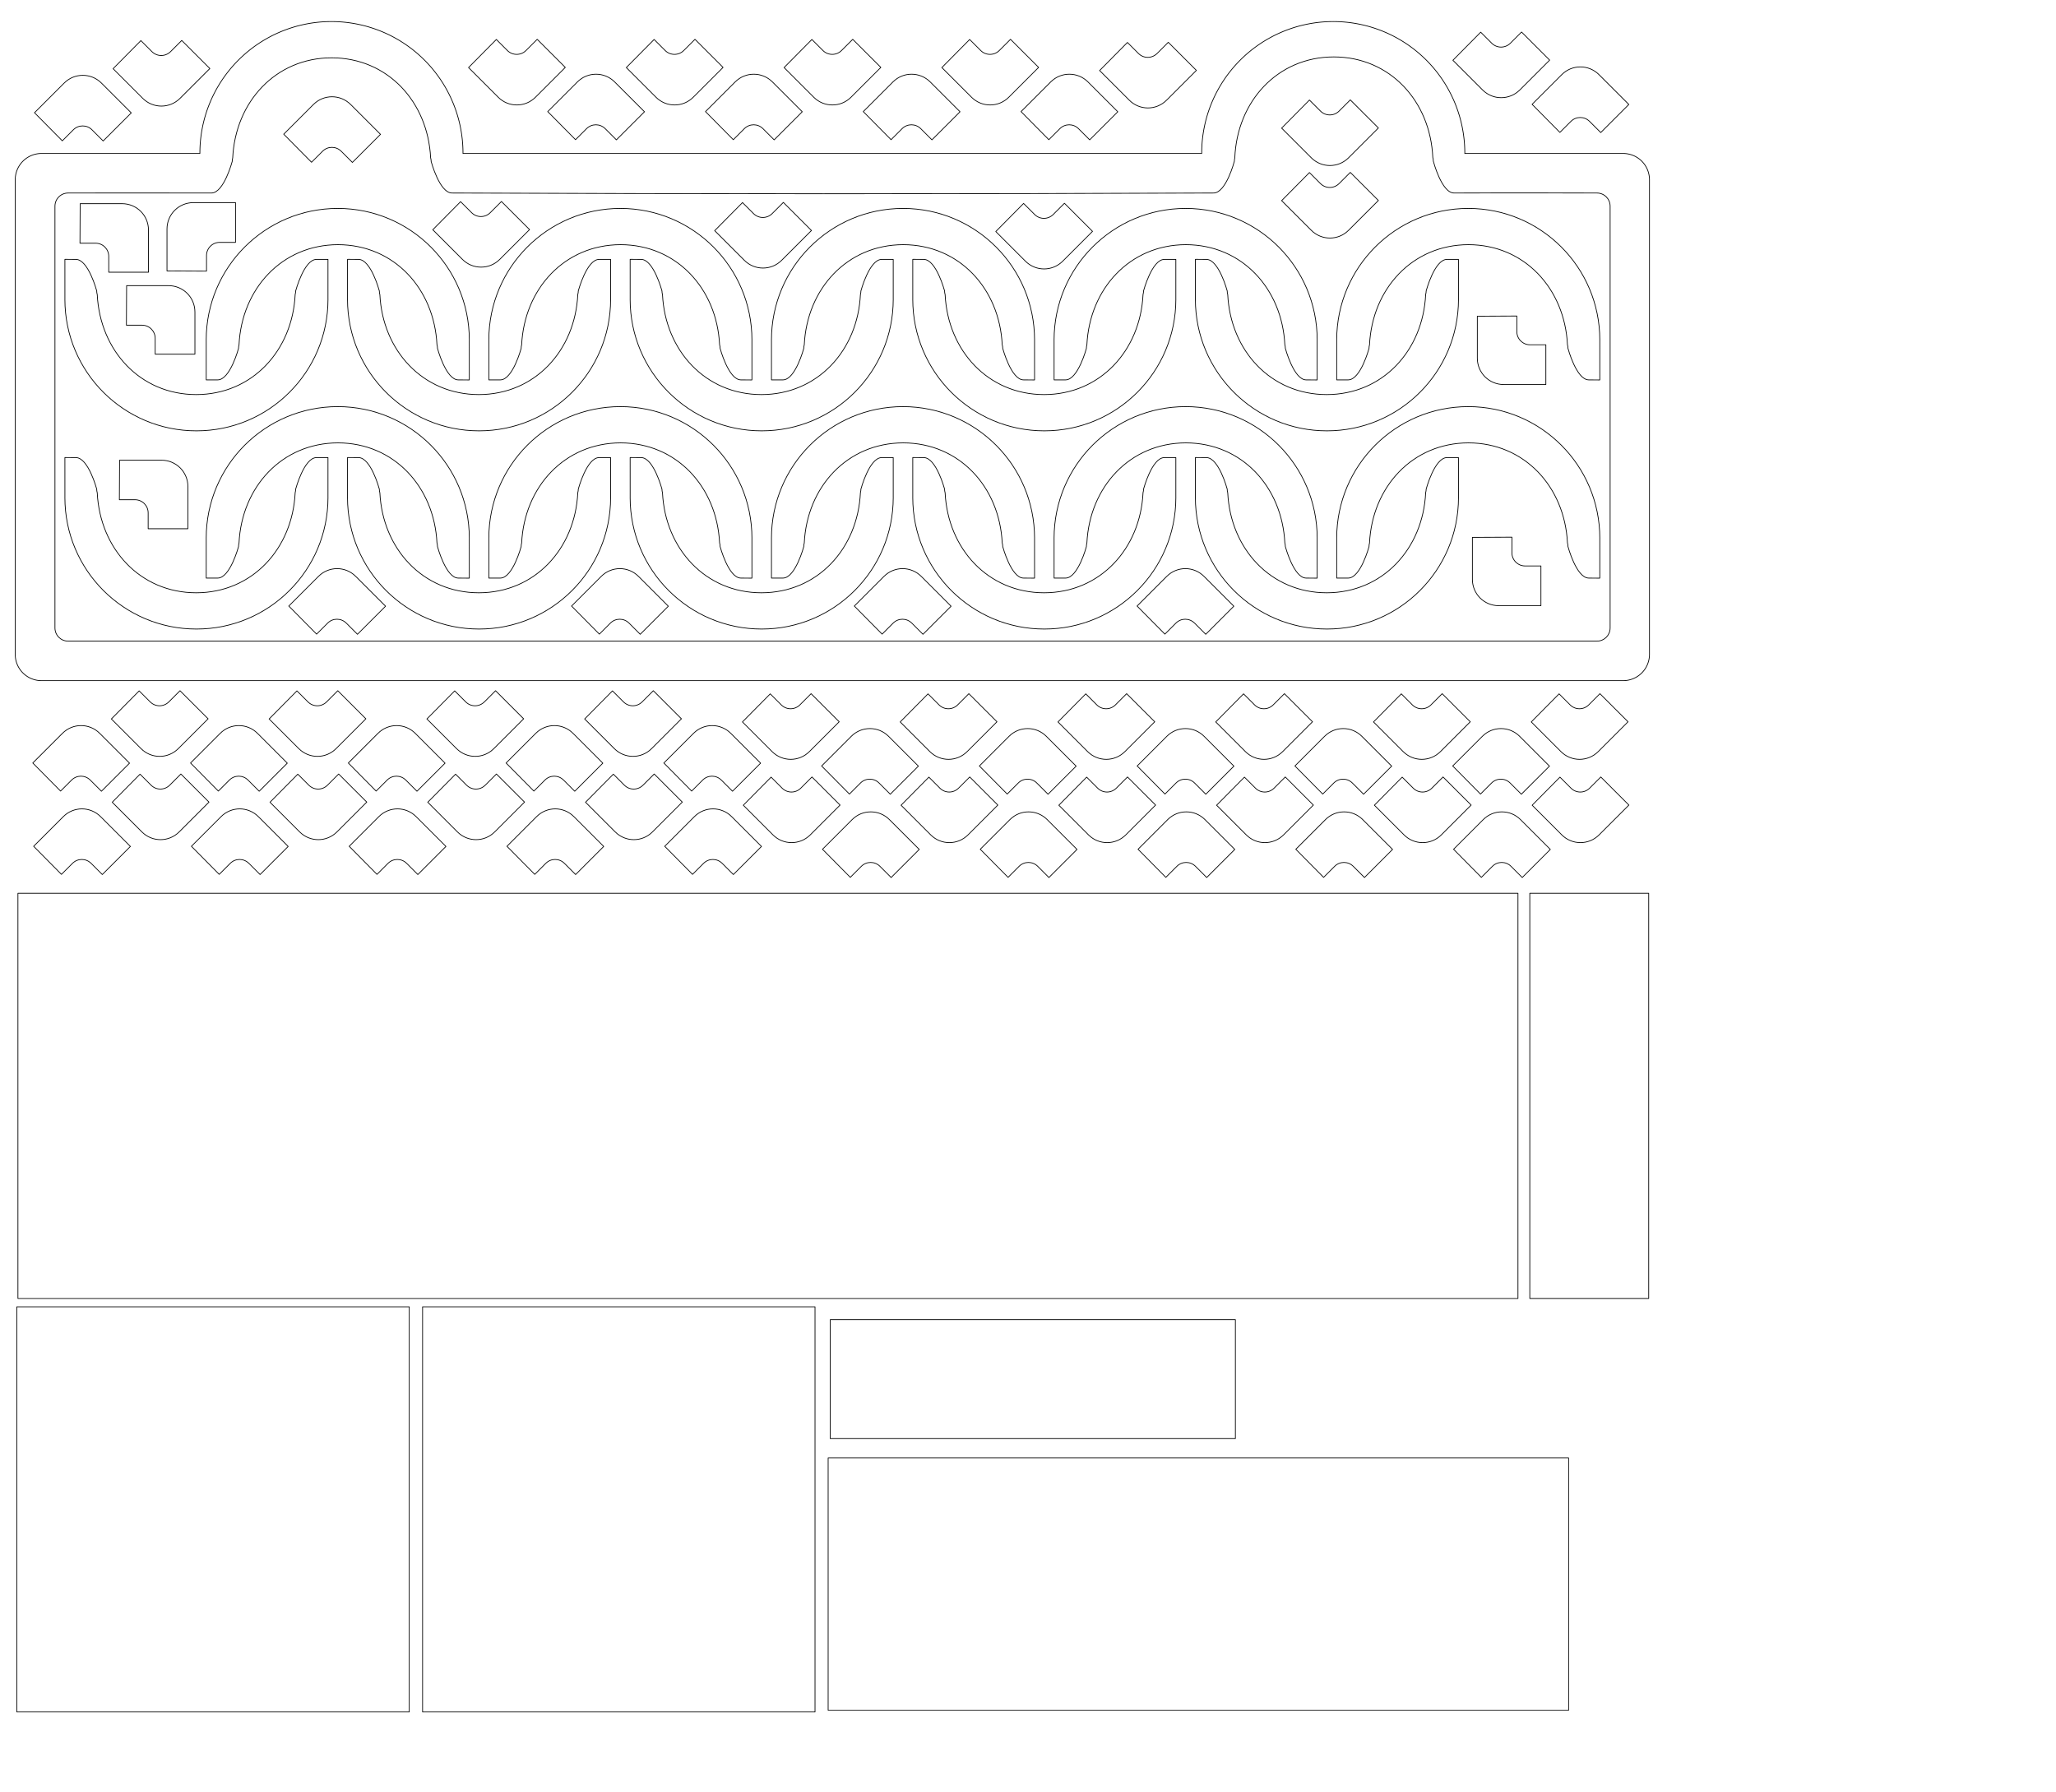 <?xml version="1.0" encoding="UTF-8" standalone="no"?>
<!-- Created with Inkscape (http://www.inkscape.org/) -->

<svg
   xmlns:dc="http://purl.org/dc/elements/1.1/"
   xmlns:cc="http://creativecommons.org/ns#"
   xmlns:rdf="http://www.w3.org/1999/02/22-rdf-syntax-ns#"
   xmlns:svg="http://www.w3.org/2000/svg"
   xmlns="http://www.w3.org/2000/svg"
   xmlns:sodipodi="http://sodipodi.sourceforge.net/DTD/sodipodi-0.dtd"
   xmlns:inkscape="http://www.inkscape.org/namespaces/inkscape"
   width="39cm"
   height="34cm"
   viewBox="0 0 1381.89 1204.724"
   id="svg5572"
   version="1.1"
   inkscape:version="0.91 r13725"
   sodipodi:docname="sides.svg">
  <defs
     id="defs5574" />
  <sodipodi:namedview
     id="base"
     pagecolor="#ffffff"
     bordercolor="#666666"
     borderopacity="1.0"
     inkscape:pageopacity="0.0"
     inkscape:pageshadow="2"
     inkscape:zoom="0.70710678"
     inkscape:cx="1242.315"
     inkscape:cy="442.77897"
     inkscape:document-units="px"
     inkscape:current-layer="layer1"
     showgrid="false"
     inkscape:window-width="2498"
     inkscape:window-height="1577"
     inkscape:window-x="54"
     inkscape:window-y="176"
     inkscape:window-maximized="1"
     units="cm" />
  <g
     inkscape:label="Layer 1"
     inkscape:groupmode="layer"
     id="layer1"
     transform="translate(0,152.362)">
    <g
       id="g4402"
       transform="translate(-1398.627,11.899)">
      <g
         transform="translate(1393.111,-570.997)"
         id="g4439-6-6-6">
        <path
           sodipodi:nodetypes="cccscccscccccccc"
           inkscape:connector-curvature="0"
           style="fill:none;fill-opacity:1;stroke:#000000;stroke-width:0.5;stroke-linecap:round;stroke-linejoin:round;stroke-miterlimit:4;stroke-dasharray:none;stroke-opacity:1"
           d="m 320.941,635.485 c 0.004,-0.081 0.008,-0.163 0.012,-0.244 -4.4e-4,-48.832 -39.587,-88.419 -88.42,-88.418 l -0.003,0 c -48.832,4.4e-4 -88.418,39.586 -88.418,88.418 0.003,0.081 0.005,0.163 0.008,0.244 l 0.003,26.582 c 0,0 5.162,0.017 7.709,0 8.393,-0.054 14,-21.18 14,-21.18 0,-0.833 0.123,-1.635 0.336,-2.398 1.797,-37.639 28.812,-67.246 66.494,-67.293 37.66,0.019 64.688,29.571 66.541,67.186 0.232,0.794 0.361,1.634 0.361,2.506 0,0 5.607,21.149 14,21.18 2.476,0.009 4.917,0.026 7.383,0.037 z"
           id="path6126-7-2-1-0" />
      </g>
      <g
         transform="matrix(-1,0,0,-1,1763.196,672.147)"
         id="g4439-6-6-6-7">
        <path
           sodipodi:nodetypes="cccscccscccccccc"
           inkscape:connector-curvature="0"
           style="fill:none;fill-opacity:1;stroke:#000000;stroke-width:0.5;stroke-linecap:round;stroke-linejoin:round;stroke-miterlimit:4;stroke-dasharray:none;stroke-opacity:1"
           d="m 320.941,635.485 c 0.004,-0.081 0.008,-0.163 0.012,-0.244 -4.4e-4,-48.832 -39.587,-88.419 -88.42,-88.418 l -0.003,0 c -48.832,4.4e-4 -88.418,39.586 -88.418,88.418 0.003,0.081 0.005,0.163 0.008,0.244 l 0.003,26.582 c 0,0 5.162,0.017 7.709,0 8.393,-0.054 14,-21.18 14,-21.18 0,-0.833 0.123,-1.635 0.336,-2.398 1.797,-37.639 28.812,-67.246 66.494,-67.293 37.66,0.019 64.688,29.571 66.541,67.186 0.232,0.794 0.361,1.634 0.361,2.506 0,0 5.607,21.149 14,21.18 2.476,0.009 4.917,0.026 7.383,0.037 z"
           id="path6126-7-2-1-0-4" />
      </g>
      <g
         transform="matrix(-1,0,0,-1,1953.154,672.147)"
         id="g4439-6-6-6-7-9">
        <path
           sodipodi:nodetypes="cccscccscccccccc"
           inkscape:connector-curvature="0"
           style="fill:none;fill-opacity:1;stroke:#000000;stroke-width:0.5;stroke-linecap:round;stroke-linejoin:round;stroke-miterlimit:4;stroke-dasharray:none;stroke-opacity:1"
           d="m 320.941,635.485 c 0.004,-0.081 0.008,-0.163 0.012,-0.244 -4.4e-4,-48.832 -39.587,-88.419 -88.42,-88.418 l -0.003,0 c -48.832,4.4e-4 -88.418,39.586 -88.418,88.418 0.003,0.081 0.005,0.163 0.008,0.244 l 0.003,26.582 c 0,0 5.162,0.017 7.709,0 8.393,-0.054 14,-21.18 14,-21.18 0,-0.833 0.123,-1.635 0.336,-2.398 1.797,-37.639 28.812,-67.246 66.494,-67.293 37.66,0.019 64.688,29.571 66.541,67.186 0.232,0.794 0.361,1.634 0.361,2.506 0,0 5.607,21.149 14,21.18 2.476,0.009 4.917,0.026 7.383,0.037 z"
           id="path6126-7-2-1-0-4-59" />
      </g>
      <g
         transform="translate(1583.069,-570.997)"
         id="g4439-6-6-6-59">
        <path
           sodipodi:nodetypes="cccscccscccccccc"
           inkscape:connector-curvature="0"
           style="fill:none;fill-opacity:1;stroke:#000000;stroke-width:0.5;stroke-linecap:round;stroke-linejoin:round;stroke-miterlimit:4;stroke-dasharray:none;stroke-opacity:1"
           d="m 320.941,635.485 c 0.004,-0.081 0.008,-0.163 0.012,-0.244 -4.4e-4,-48.832 -39.587,-88.419 -88.42,-88.418 l -0.003,0 c -48.832,4.4e-4 -88.418,39.586 -88.418,88.418 0.003,0.081 0.005,0.163 0.008,0.244 l 0.003,26.582 c 0,0 5.162,0.017 7.709,0 8.393,-0.054 14,-21.18 14,-21.18 0,-0.833 0.123,-1.635 0.336,-2.398 1.797,-37.639 28.812,-67.246 66.494,-67.293 37.66,0.019 64.688,29.571 66.541,67.186 0.232,0.794 0.361,1.634 0.361,2.506 0,0 5.607,21.149 14,21.18 2.476,0.009 4.917,0.026 7.383,0.037 z"
           id="path6126-7-2-1-0-13" />
      </g>
      <g
         transform="translate(1773.027,-570.997)"
         id="g4439-6-6-6-6">
        <path
           sodipodi:nodetypes="cccscccscccccccc"
           inkscape:connector-curvature="0"
           style="fill:none;fill-opacity:1;stroke:#000000;stroke-width:0.5;stroke-linecap:round;stroke-linejoin:round;stroke-miterlimit:4;stroke-dasharray:none;stroke-opacity:1"
           d="m 320.941,635.485 c 0.004,-0.081 0.008,-0.163 0.012,-0.244 -4.4e-4,-48.832 -39.587,-88.419 -88.42,-88.418 l -0.003,0 c -48.832,4.4e-4 -88.418,39.586 -88.418,88.418 0.003,0.081 0.005,0.163 0.008,0.244 l 0.003,26.582 c 0,0 5.162,0.017 7.709,0 8.393,-0.054 14,-21.18 14,-21.18 0,-0.833 0.123,-1.635 0.336,-2.398 1.797,-37.639 28.812,-67.246 66.494,-67.293 37.66,0.019 64.688,29.571 66.541,67.186 0.232,0.794 0.361,1.634 0.361,2.506 0,0 5.607,21.149 14,21.18 2.476,0.009 4.917,0.026 7.383,0.037 z"
           id="path6126-7-2-1-0-1" />
      </g>
      <g
         transform="matrix(-1,0,0,-1,2143.112,672.147)"
         id="g4439-6-6-6-7-1">
        <path
           sodipodi:nodetypes="cccscccscccccccc"
           inkscape:connector-curvature="0"
           style="fill:none;fill-opacity:1;stroke:#000000;stroke-width:0.5;stroke-linecap:round;stroke-linejoin:round;stroke-miterlimit:4;stroke-dasharray:none;stroke-opacity:1"
           d="m 320.941,635.485 c 0.004,-0.081 0.008,-0.163 0.012,-0.244 -4.4e-4,-48.832 -39.587,-88.419 -88.42,-88.418 l -0.003,0 c -48.832,4.4e-4 -88.418,39.586 -88.418,88.418 0.003,0.081 0.005,0.163 0.008,0.244 l 0.003,26.582 c 0,0 5.162,0.017 7.709,0 8.393,-0.054 14,-21.18 14,-21.18 0,-0.833 0.123,-1.635 0.336,-2.398 1.797,-37.639 28.812,-67.246 66.494,-67.293 37.66,0.019 64.688,29.571 66.541,67.186 0.232,0.794 0.361,1.634 0.361,2.506 0,0 5.607,21.149 14,21.18 2.476,0.009 4.917,0.026 7.383,0.037 z"
           id="path6126-7-2-1-0-4-6" />
      </g>
      <g
         transform="matrix(-1,0,0,-1,2333.07,672.147)"
         id="g4439-6-6-6-7-9-0">
        <path
           sodipodi:nodetypes="cccscccscccccccc"
           inkscape:connector-curvature="0"
           style="fill:none;fill-opacity:1;stroke:#000000;stroke-width:0.5;stroke-linecap:round;stroke-linejoin:round;stroke-miterlimit:4;stroke-dasharray:none;stroke-opacity:1"
           d="m 320.941,635.485 c 0.004,-0.081 0.008,-0.163 0.012,-0.244 -4.4e-4,-48.832 -39.587,-88.419 -88.42,-88.418 l -0.003,0 c -48.832,4.4e-4 -88.418,39.586 -88.418,88.418 0.003,0.081 0.005,0.163 0.008,0.244 l 0.003,26.582 c 0,0 5.162,0.017 7.709,0 8.393,-0.054 14,-21.18 14,-21.18 0,-0.833 0.123,-1.635 0.336,-2.398 1.797,-37.639 28.812,-67.246 66.494,-67.293 37.66,0.019 64.688,29.571 66.541,67.186 0.232,0.794 0.361,1.634 0.361,2.506 0,0 5.607,21.149 14,21.18 2.476,0.009 4.917,0.026 7.383,0.037 z"
           id="path6126-7-2-1-0-4-59-3" />
      </g>
      <g
         transform="translate(1962.985,-570.997)"
         id="g4439-6-6-6-59-5">
        <path
           sodipodi:nodetypes="cccscccscccccccc"
           inkscape:connector-curvature="0"
           style="fill:none;fill-opacity:1;stroke:#000000;stroke-width:0.5;stroke-linecap:round;stroke-linejoin:round;stroke-miterlimit:4;stroke-dasharray:none;stroke-opacity:1"
           d="m 320.941,635.485 c 0.004,-0.081 0.008,-0.163 0.012,-0.244 -4.4e-4,-48.832 -39.587,-88.419 -88.42,-88.418 l -0.003,0 c -48.832,4.4e-4 -88.418,39.586 -88.418,88.418 0.003,0.081 0.005,0.163 0.008,0.244 l 0.003,26.582 c 0,0 5.162,0.017 7.709,0 8.393,-0.054 14,-21.18 14,-21.18 0,-0.833 0.123,-1.635 0.336,-2.398 1.797,-37.639 28.812,-67.246 66.494,-67.293 37.66,0.019 64.688,29.571 66.541,67.186 0.232,0.794 0.361,1.634 0.361,2.506 0,0 5.607,21.149 14,21.18 2.476,0.009 4.917,0.026 7.383,0.037 z"
           id="path6126-7-2-1-0-13-7" />
      </g>
      <g
         transform="translate(2152.943,-570.997)"
         id="g4439-6-6-6-2">
        <path
           sodipodi:nodetypes="cccscccscccccccc"
           inkscape:connector-curvature="0"
           style="fill:none;fill-opacity:1;stroke:#000000;stroke-width:0.5;stroke-linecap:round;stroke-linejoin:round;stroke-miterlimit:4;stroke-dasharray:none;stroke-opacity:1"
           d="m 320.941,635.485 c 0.004,-0.081 0.008,-0.163 0.012,-0.244 -4.4e-4,-48.832 -39.587,-88.419 -88.42,-88.418 l -0.003,0 c -48.832,4.4e-4 -88.418,39.586 -88.418,88.418 0.003,0.081 0.005,0.163 0.008,0.244 l 0.003,26.582 c 0,0 5.162,0.017 7.709,0 8.393,-0.054 14,-21.18 14,-21.18 0,-0.833 0.123,-1.635 0.336,-2.398 1.797,-37.639 28.812,-67.246 66.494,-67.293 37.66,0.019 64.688,29.571 66.541,67.186 0.232,0.794 0.361,1.634 0.361,2.506 0,0 5.607,21.149 14,21.18 2.476,0.009 4.917,0.026 7.383,0.037 z"
           id="path6126-7-2-1-0-5" />
      </g>
      <g
         transform="matrix(-1,0,0,-1,2523.028,672.147)"
         id="g4439-6-6-6-7-64">
        <path
           sodipodi:nodetypes="cccscccscccccccc"
           inkscape:connector-curvature="0"
           style="fill:none;fill-opacity:1;stroke:#000000;stroke-width:0.5;stroke-linecap:round;stroke-linejoin:round;stroke-miterlimit:4;stroke-dasharray:none;stroke-opacity:1"
           d="m 320.941,635.485 c 0.004,-0.081 0.008,-0.163 0.012,-0.244 -4.4e-4,-48.832 -39.587,-88.419 -88.42,-88.418 l -0.003,0 c -48.832,4.4e-4 -88.418,39.586 -88.418,88.418 0.003,0.081 0.005,0.163 0.008,0.244 l 0.003,26.582 c 0,0 5.162,0.017 7.709,0 8.393,-0.054 14,-21.18 14,-21.18 0,-0.833 0.123,-1.635 0.336,-2.398 1.797,-37.639 28.812,-67.246 66.494,-67.293 37.66,0.019 64.688,29.571 66.541,67.186 0.232,0.794 0.361,1.634 0.361,2.506 0,0 5.607,21.149 14,21.18 2.476,0.009 4.917,0.026 7.383,0.037 z"
           id="path6126-7-2-1-0-4-4" />
      </g>
    </g>
    <g
       id="g4439-6-8-5"
       transform="matrix(-1,0,0,-1,119.789,974.353)">
      <path
         style="fill:none;fill-opacity:1;stroke:#000000;stroke-width:0.5;stroke-linecap:round;stroke-linejoin:round;stroke-miterlimit:4;stroke-dasharray:none;stroke-opacity:1"
         d="m 100.812,654.037 -10.487,0 c -4.907,0 -8.857,-3.95 -8.857,-8.857 l -10e-7,-10.641 -26.709,-7e-5 -10e-7,28.348 c 0,9.815 7.9,17.717 17.715,17.717 l 28.203,0 z"
         id="path6126-7-2-4-8"
         transform="translate(-34.765,309.212)"
         inkscape:connector-curvature="0"
         sodipodi:nodetypes="cssccsscc" />
    </g>
    <g
       id="g4439-6-8-5-7"
       transform="matrix(-0.707,0.707,-0.707,-0.707,1320.609,908.18)">
      <path
         style="fill:none;fill-opacity:1;stroke:#000000;stroke-width:0.5;stroke-linecap:round;stroke-linejoin:round;stroke-miterlimit:4;stroke-dasharray:none;stroke-opacity:1"
         d="m 100.812,654.037 -10.487,0 c -4.907,0 -8.857,-3.95 -8.857,-8.857 l -10e-7,-10.641 -26.709,-7e-5 -10e-7,28.348 c 0,9.815 7.9,17.717 17.715,17.717 l 28.203,0 z"
         id="path6126-7-2-4-8-6"
         transform="translate(-34.765,309.212)"
         inkscape:connector-curvature="0"
         sodipodi:nodetypes="cssccsscc" />
    </g>
    <path
       sodipodi:nodetypes="cssccsscc"
       inkscape:connector-curvature="0"
       id="path6126-7-2-4-3-2"
       d="m 138.808,29.888 0,-10.487 c 0,-4.907 3.95,-8.857 8.857,-8.857 l 10.641,0 1e-4,-26.709 -28.348,0 c -9.815,0 -17.717,7.9 -17.717,17.715 l 0,28.203 z"
       style="fill:none;fill-opacity:1;stroke:#000000;stroke-width:0.5;stroke-linecap:round;stroke-linejoin:round;stroke-miterlimit:4;stroke-dasharray:none;stroke-opacity:1" />
    <g
       transform="matrix(-1,0,0,-1,146.285,1146.77)"
       id="g4439-6-8-5-6-45-0">
      <path
         sodipodi:nodetypes="cssccsscc"
         inkscape:connector-curvature="0"
         transform="translate(-34.765,309.212)"
         id="path6126-7-2-4-8-0-5-9"
         d="m 100.812,654.037 -10.487,0 c -4.907,0 -8.857,-3.95 -8.857,-8.857 l -10e-7,-10.641 -26.709,-7e-5 -10e-7,28.348 c 0,9.815 7.9,17.717 17.715,17.717 l 28.203,0 z"
         style="fill:none;fill-opacity:1;stroke:#000000;stroke-width:0.5;stroke-linecap:round;stroke-linejoin:round;stroke-miterlimit:4;stroke-dasharray:none;stroke-opacity:1" />
    </g>
    <g
       transform="matrix(0,-1,-1,0,1979.449,274.733)"
       id="g4439-6-8-5-03-6">
      <path
         sodipodi:nodetypes="cssccsscc"
         inkscape:connector-curvature="0"
         transform="translate(-34.765,309.212)"
         id="path6126-7-2-4-8-3-1"
         d="m 100.812,654.037 -10.487,0 c -4.907,0 -8.857,-3.95 -8.857,-8.857 l -10e-7,-10.641 -26.709,-7e-5 -10e-7,28.348 c 0,9.815 7.9,17.717 17.715,17.717 l 28.203,0 z"
         style="fill:none;fill-opacity:1;stroke:#000000;stroke-width:0.5;stroke-linecap:round;stroke-linejoin:round;stroke-miterlimit:4;stroke-dasharray:none;stroke-opacity:1" />
    </g>
    <g
       transform="matrix(0,-1,-1,0,1982.762,126.081)"
       id="g4439-6-8-5-6-45-0-7">
      <path
         sodipodi:nodetypes="cssccsscc"
         inkscape:connector-curvature="0"
         transform="translate(-34.765,309.212)"
         id="path6126-7-2-4-8-0-5-9-1"
         d="m 100.812,654.037 -10.487,0 c -4.907,0 -8.857,-3.95 -8.857,-8.857 l -10e-7,-10.641 -26.709,-7e-5 -10e-7,28.348 c 0,9.815 7.9,17.717 17.715,17.717 l 28.203,0 z"
         style="fill:none;fill-opacity:1;stroke:#000000;stroke-width:0.5;stroke-linecap:round;stroke-linejoin:round;stroke-miterlimit:4;stroke-dasharray:none;stroke-opacity:1" />
    </g>
    <g
       id="g4439-6-8-5-6-45"
       transform="matrix(-1,0,0,-1,151.004,1029.453)">
      <path
         style="fill:none;fill-opacity:1;stroke:#000000;stroke-width:0.5;stroke-linecap:round;stroke-linejoin:round;stroke-miterlimit:4;stroke-dasharray:none;stroke-opacity:1"
         d="m 100.812,654.037 -10.487,0 c -4.907,0 -8.857,-3.95 -8.857,-8.857 l -10e-7,-10.641 -26.709,-7e-5 -10e-7,28.348 c 0,9.815 7.9,17.717 17.715,17.717 l 28.203,0 z"
         id="path6126-7-2-4-8-0-5"
         transform="translate(-34.765,309.212)"
         inkscape:connector-curvature="0"
         sodipodi:nodetypes="cssccsscc" />
    </g>
    <g
       id="g4439-6-8-5-7-1-6"
       transform="matrix(-0.707,-0.707,-0.707,0.707,1037.285,-651.15)">
      <path
         style="fill:none;fill-opacity:1;stroke:#000000;stroke-width:0.5;stroke-linecap:round;stroke-linejoin:round;stroke-miterlimit:4;stroke-dasharray:none;stroke-opacity:1"
         d="m 100.812,654.037 -10.487,0 c -4.907,0 -8.857,-3.95 -8.857,-8.857 l -10e-7,-10.641 -26.709,-7e-5 -10e-7,28.348 c 0,9.815 7.9,17.717 17.715,17.717 l 28.203,0 z"
         id="path6126-7-2-4-8-6-24-4"
         transform="translate(-34.765,309.212)"
         inkscape:connector-curvature="0"
         sodipodi:nodetypes="cssccsscc" />
    </g>
    <g
       id="g4439-6-8-5-7-1-3"
       transform="matrix(-0.707,-0.707,-0.707,0.707,1607.814,-719.446)">
      <path
         style="fill:none;fill-opacity:1;stroke:#000000;stroke-width:0.5;stroke-linecap:round;stroke-linejoin:round;stroke-miterlimit:4;stroke-dasharray:none;stroke-opacity:1"
         d="m 100.812,654.037 -10.487,0 c -4.907,0 -8.857,-3.95 -8.857,-8.857 l -10e-7,-10.641 -26.709,-7e-5 -10e-7,28.348 c 0,9.815 7.9,17.717 17.715,17.717 l 28.203,0 z"
         id="path6126-7-2-4-8-6-24-9"
         transform="translate(-34.765,309.212)"
         inkscape:connector-curvature="0"
         sodipodi:nodetypes="cssccsscc" />
    </g>
    <g
       id="g4439-6-8-5-7-1-65"
       transform="matrix(-0.707,-0.707,-0.707,0.707,1607.814,-670.706)">
      <path
         style="fill:none;fill-opacity:1;stroke:#000000;stroke-width:0.5;stroke-linecap:round;stroke-linejoin:round;stroke-miterlimit:4;stroke-dasharray:none;stroke-opacity:1"
         d="m 100.812,654.037 -10.487,0 c -4.907,0 -8.857,-3.95 -8.857,-8.857 l -10e-7,-10.641 -26.709,-7e-5 -10e-7,28.348 c 0,9.815 7.9,17.717 17.715,17.717 l 28.203,0 z"
         id="path6126-7-2-4-8-6-24-5"
         transform="translate(-34.765,309.212)"
         inkscape:connector-curvature="0"
         sodipodi:nodetypes="cssccsscc" />
    </g>
    <g
       id="g4439-6-8-5-7-1-0-7"
       transform="matrix(-0.707,0.707,-0.707,-0.707,1130.558,908.18)">
      <path
         style="fill:none;fill-opacity:1;stroke:#000000;stroke-width:0.5;stroke-linecap:round;stroke-linejoin:round;stroke-miterlimit:4;stroke-dasharray:none;stroke-opacity:1"
         d="m 100.812,654.037 -10.487,0 c -4.907,0 -8.857,-3.95 -8.857,-8.857 l -10e-7,-10.641 -26.709,-7e-5 -10e-7,28.348 c 0,9.815 7.9,17.717 17.715,17.717 l 28.203,0 z"
         id="path6126-7-2-4-8-6-24-2-9"
         transform="translate(-34.765,309.212)"
         inkscape:connector-curvature="0"
         sodipodi:nodetypes="cssccsscc" />
    </g>
    <rect
       style="fill:none;fill-opacity:1;stroke:#000000;stroke-width:0.501;stroke-linecap:round;stroke-linejoin:round;stroke-miterlimit:4;stroke-dasharray:none;stroke-opacity:1"
       id="rect7450"
       width="497.688"
       height="169.578"
       x="-1054.307"
       y="-997.166"
       transform="scale(-1,-1)" />
    <rect
       style="fill:none;fill-opacity:1;stroke:#000000;stroke-width:0.507;stroke-linecap:round;stroke-linejoin:round;stroke-miterlimit:4;stroke-dasharray:none;stroke-opacity:1"
       id="rect7450-0-7"
       width="79.926"
       height="272.328"
       x="1028.212"
       y="448.048" />
    <rect
       style="fill:none;fill-opacity:1;stroke:#000000;stroke-width:0.501;stroke-linecap:round;stroke-linejoin:round;stroke-miterlimit:4;stroke-dasharray:none;stroke-opacity:1"
       id="rect7450-0-7-6"
       width="272.332"
       height="263.759"
       x="-998.315"
       y="11.305"
       transform="matrix(0,-1,1,0,0,0)" />
    <rect
       style="fill:none;fill-opacity:1;stroke:#000000;stroke-width:0.501;stroke-linecap:round;stroke-linejoin:round;stroke-miterlimit:4;stroke-dasharray:none;stroke-opacity:1"
       id="rect7450-0-7-6-3"
       width="272.332"
       height="263.759"
       x="-998.315"
       y="284.031"
       transform="matrix(0,-1,1,0,0,0)" />
    <rect
       style="fill:none;fill-opacity:1;stroke:#000000;stroke-width:0.501;stroke-linecap:round;stroke-linejoin:round;stroke-miterlimit:4;stroke-dasharray:none;stroke-opacity:1"
       id="rect7450-0-7-6-3-7"
       width="1008.208"
       height="272.334"
       x="-1020.259"
       y="-720.378"
       transform="scale(-1,-1)" />
    <rect
       style="fill:none;fill-opacity:1;stroke:#000000;stroke-width:0.507;stroke-linecap:round;stroke-linejoin:round;stroke-miterlimit:4;stroke-dasharray:none;stroke-opacity:1"
       id="rect7450-0-7-63"
       width="79.926"
       height="272.328"
       x="734.635"
       y="-830.342"
       transform="matrix(0,1,-1,0,0,0)" />
    <g
       id="g4439-6-6"
       transform="translate(-9.762,-684.693)">
      <path
         id="path6126-7-2-1"
         d="m 232.53,546.823 a 88.419,88.419 0 0 0 -88.418,88.418 88.419,88.419 0 0 0 0.008,0.244 l -106.412,0 c -9.815,0 -17.715,7.902 -17.715,17.717 l 0,318.896 c 0,9.815 7.9,17.717 17.715,17.717 l 1062.992,0 c 9.815,0 17.717,-7.902 17.717,-17.717 l 0,-318.896 c 0,-9.815 -7.902,-17.717 -17.717,-17.717 l -106.414,0 a 88.419,88.419 0 0 0 0.012,-0.244 88.419,88.419 0 0 0 -88.418,-88.418 88.419,88.419 0 0 0 -88.42,88.418 88.419,88.419 0 0 0 0.01,0.244 l -496.529,0 a 88.419,88.419 0 0 0 0.012,-0.244 88.419,88.419 0 0 0 -88.42,-88.418 z"
         style="fill:none;fill-opacity:1;stroke:#000000;stroke-width:0.5;stroke-linecap:round;stroke-linejoin:round;stroke-miterlimit:4;stroke-dasharray:none;stroke-opacity:1"
         inkscape:connector-curvature="0" />
      <path
         sodipodi:nodetypes="ccsssscccsssssssssssscc"
         inkscape:connector-curvature="0"
         id="rect4150-1-2-2"
         d="m 906.231,570.583 c -37.898,0.046 -65.013,29.981 -66.522,67.85 -0.185,0.715 -0.293,1.462 -0.293,2.236 0,0 -5.534,21.363 -14,21.398 -177.43,0.75 -351.326,0.595 -511.854,0 -8.393,-0.031 -14,-21.18 -14,-21.18 0,-0.871 -0.129,-1.712 -0.361,-2.506 -1.853,-37.615 -28.881,-67.166 -66.541,-67.186 -37.682,0.047 -64.697,29.654 -66.494,67.293 -0.213,0.763 -0.336,1.566 -0.336,2.398 0,0 -5.607,21.202 -14,21.18 -27.56,-0.072 -96.271,0 -96.271,0 -4.907,0 -8.857,3.952 -8.857,8.859 l 0,283.465 c 0,4.907 3.95,8.857 8.857,8.857 l 1027.56,0 c 4.907,0 8.857,-3.95 8.857,-8.857 l 0,-283.465 c 0,-4.907 -3.95,-8.859 -8.857,-8.859 0,0 -61.782,-0.143 -95.971,0 -8.466,0.035 -14,-21.398 -14,-21.398 0,-0.871 -0.131,-1.71 -0.363,-2.504 -1.649,-37.776 -28.743,-67.56 -66.555,-67.582 z"
         style="fill:none;fill-opacity:1;stroke:#000000;stroke-width:0.5;stroke-linecap:round;stroke-linejoin:round;stroke-miterlimit:4;stroke-dasharray:none;stroke-opacity:1" />
    </g>
    <g
       id="g4402-9"
       transform="translate(-1398.627,145.117)">
      <g
         transform="translate(1393.111,-570.997)"
         id="g4439-6-6-6-1">
        <path
           sodipodi:nodetypes="cccscccscccccccc"
           inkscape:connector-curvature="0"
           style="fill:none;fill-opacity:1;stroke:#000000;stroke-width:0.5;stroke-linecap:round;stroke-linejoin:round;stroke-miterlimit:4;stroke-dasharray:none;stroke-opacity:1"
           d="m 320.941,635.485 c 0.004,-0.081 0.008,-0.163 0.012,-0.244 -4.4e-4,-48.832 -39.587,-88.419 -88.42,-88.418 l -0.003,0 c -48.832,4.4e-4 -88.418,39.586 -88.418,88.418 0.003,0.081 0.005,0.163 0.008,0.244 l 0.003,26.582 c 0,0 5.162,0.017 7.709,0 8.393,-0.054 14,-21.18 14,-21.18 0,-0.833 0.123,-1.635 0.336,-2.398 1.797,-37.639 28.812,-67.246 66.494,-67.293 37.66,0.019 64.688,29.571 66.541,67.186 0.232,0.794 0.361,1.634 0.361,2.506 0,0 5.607,21.149 14,21.18 2.476,0.009 4.917,0.026 7.383,0.037 z"
           id="path6126-7-2-1-0-56" />
      </g>
      <g
         transform="matrix(-1,0,0,-1,1763.196,672.147)"
         id="g4439-6-6-6-7-98">
        <path
           sodipodi:nodetypes="cccscccscccccccc"
           inkscape:connector-curvature="0"
           style="fill:none;fill-opacity:1;stroke:#000000;stroke-width:0.5;stroke-linecap:round;stroke-linejoin:round;stroke-miterlimit:4;stroke-dasharray:none;stroke-opacity:1"
           d="m 320.941,635.485 c 0.004,-0.081 0.008,-0.163 0.012,-0.244 -4.4e-4,-48.832 -39.587,-88.419 -88.42,-88.418 l -0.003,0 c -48.832,4.4e-4 -88.418,39.586 -88.418,88.418 0.003,0.081 0.005,0.163 0.008,0.244 l 0.003,26.582 c 0,0 5.162,0.017 7.709,0 8.393,-0.054 14,-21.18 14,-21.18 0,-0.833 0.123,-1.635 0.336,-2.398 1.797,-37.639 28.812,-67.246 66.494,-67.293 37.66,0.019 64.688,29.571 66.541,67.186 0.232,0.794 0.361,1.634 0.361,2.506 0,0 5.607,21.149 14,21.18 2.476,0.009 4.917,0.026 7.383,0.037 z"
           id="path6126-7-2-1-0-4-65" />
      </g>
      <g
         transform="matrix(-1,0,0,-1,1953.154,672.147)"
         id="g4439-6-6-6-7-9-9">
        <path
           sodipodi:nodetypes="cccscccscccccccc"
           inkscape:connector-curvature="0"
           style="fill:none;fill-opacity:1;stroke:#000000;stroke-width:0.5;stroke-linecap:round;stroke-linejoin:round;stroke-miterlimit:4;stroke-dasharray:none;stroke-opacity:1"
           d="m 320.941,635.485 c 0.004,-0.081 0.008,-0.163 0.012,-0.244 -4.4e-4,-48.832 -39.587,-88.419 -88.42,-88.418 l -0.003,0 c -48.832,4.4e-4 -88.418,39.586 -88.418,88.418 0.003,0.081 0.005,0.163 0.008,0.244 l 0.003,26.582 c 0,0 5.162,0.017 7.709,0 8.393,-0.054 14,-21.18 14,-21.18 0,-0.833 0.123,-1.635 0.336,-2.398 1.797,-37.639 28.812,-67.246 66.494,-67.293 37.66,0.019 64.688,29.571 66.541,67.186 0.232,0.794 0.361,1.634 0.361,2.506 0,0 5.607,21.149 14,21.18 2.476,0.009 4.917,0.026 7.383,0.037 z"
           id="path6126-7-2-1-0-4-59-4" />
      </g>
      <g
         transform="translate(1583.069,-570.997)"
         id="g4439-6-6-6-59-3">
        <path
           sodipodi:nodetypes="cccscccscccccccc"
           inkscape:connector-curvature="0"
           style="fill:none;fill-opacity:1;stroke:#000000;stroke-width:0.5;stroke-linecap:round;stroke-linejoin:round;stroke-miterlimit:4;stroke-dasharray:none;stroke-opacity:1"
           d="m 320.941,635.485 c 0.004,-0.081 0.008,-0.163 0.012,-0.244 -4.4e-4,-48.832 -39.587,-88.419 -88.42,-88.418 l -0.003,0 c -48.832,4.4e-4 -88.418,39.586 -88.418,88.418 0.003,0.081 0.005,0.163 0.008,0.244 l 0.003,26.582 c 0,0 5.162,0.017 7.709,0 8.393,-0.054 14,-21.18 14,-21.18 0,-0.833 0.123,-1.635 0.336,-2.398 1.797,-37.639 28.812,-67.246 66.494,-67.293 37.66,0.019 64.688,29.571 66.541,67.186 0.232,0.794 0.361,1.634 0.361,2.506 0,0 5.607,21.149 14,21.18 2.476,0.009 4.917,0.026 7.383,0.037 z"
           id="path6126-7-2-1-0-13-0" />
      </g>
      <g
         transform="translate(1773.027,-570.997)"
         id="g4439-6-6-6-6-5">
        <path
           sodipodi:nodetypes="cccscccscccccccc"
           inkscape:connector-curvature="0"
           style="fill:none;fill-opacity:1;stroke:#000000;stroke-width:0.5;stroke-linecap:round;stroke-linejoin:round;stroke-miterlimit:4;stroke-dasharray:none;stroke-opacity:1"
           d="m 320.941,635.485 c 0.004,-0.081 0.008,-0.163 0.012,-0.244 -4.4e-4,-48.832 -39.587,-88.419 -88.42,-88.418 l -0.003,0 c -48.832,4.4e-4 -88.418,39.586 -88.418,88.418 0.003,0.081 0.005,0.163 0.008,0.244 l 0.003,26.582 c 0,0 5.162,0.017 7.709,0 8.393,-0.054 14,-21.18 14,-21.18 0,-0.833 0.123,-1.635 0.336,-2.398 1.797,-37.639 28.812,-67.246 66.494,-67.293 37.66,0.019 64.688,29.571 66.541,67.186 0.232,0.794 0.361,1.634 0.361,2.506 0,0 5.607,21.149 14,21.18 2.476,0.009 4.917,0.026 7.383,0.037 z"
           id="path6126-7-2-1-0-1-7" />
      </g>
      <g
         transform="matrix(-1,0,0,-1,2143.112,672.147)"
         id="g4439-6-6-6-7-1-7">
        <path
           sodipodi:nodetypes="cccscccscccccccc"
           inkscape:connector-curvature="0"
           style="fill:none;fill-opacity:1;stroke:#000000;stroke-width:0.5;stroke-linecap:round;stroke-linejoin:round;stroke-miterlimit:4;stroke-dasharray:none;stroke-opacity:1"
           d="m 320.941,635.485 c 0.004,-0.081 0.008,-0.163 0.012,-0.244 -4.4e-4,-48.832 -39.587,-88.419 -88.42,-88.418 l -0.003,0 c -48.832,4.4e-4 -88.418,39.586 -88.418,88.418 0.003,0.081 0.005,0.163 0.008,0.244 l 0.003,26.582 c 0,0 5.162,0.017 7.709,0 8.393,-0.054 14,-21.18 14,-21.18 0,-0.833 0.123,-1.635 0.336,-2.398 1.797,-37.639 28.812,-67.246 66.494,-67.293 37.66,0.019 64.688,29.571 66.541,67.186 0.232,0.794 0.361,1.634 0.361,2.506 0,0 5.607,21.149 14,21.18 2.476,0.009 4.917,0.026 7.383,0.037 z"
           id="path6126-7-2-1-0-4-6-1" />
      </g>
      <g
         transform="matrix(-1,0,0,-1,2333.07,672.147)"
         id="g4439-6-6-6-7-9-0-6">
        <path
           sodipodi:nodetypes="cccscccscccccccc"
           inkscape:connector-curvature="0"
           style="fill:none;fill-opacity:1;stroke:#000000;stroke-width:0.5;stroke-linecap:round;stroke-linejoin:round;stroke-miterlimit:4;stroke-dasharray:none;stroke-opacity:1"
           d="m 320.941,635.485 c 0.004,-0.081 0.008,-0.163 0.012,-0.244 -4.4e-4,-48.832 -39.587,-88.419 -88.42,-88.418 l -0.003,0 c -48.832,4.4e-4 -88.418,39.586 -88.418,88.418 0.003,0.081 0.005,0.163 0.008,0.244 l 0.003,26.582 c 0,0 5.162,0.017 7.709,0 8.393,-0.054 14,-21.18 14,-21.18 0,-0.833 0.123,-1.635 0.336,-2.398 1.797,-37.639 28.812,-67.246 66.494,-67.293 37.66,0.019 64.688,29.571 66.541,67.186 0.232,0.794 0.361,1.634 0.361,2.506 0,0 5.607,21.149 14,21.18 2.476,0.009 4.917,0.026 7.383,0.037 z"
           id="path6126-7-2-1-0-4-59-3-4" />
      </g>
      <g
         transform="translate(1962.985,-570.997)"
         id="g4439-6-6-6-59-5-2">
        <path
           sodipodi:nodetypes="cccscccscccccccc"
           inkscape:connector-curvature="0"
           style="fill:none;fill-opacity:1;stroke:#000000;stroke-width:0.5;stroke-linecap:round;stroke-linejoin:round;stroke-miterlimit:4;stroke-dasharray:none;stroke-opacity:1"
           d="m 320.941,635.485 c 0.004,-0.081 0.008,-0.163 0.012,-0.244 -4.4e-4,-48.832 -39.587,-88.419 -88.42,-88.418 l -0.003,0 c -48.832,4.4e-4 -88.418,39.586 -88.418,88.418 0.003,0.081 0.005,0.163 0.008,0.244 l 0.003,26.582 c 0,0 5.162,0.017 7.709,0 8.393,-0.054 14,-21.18 14,-21.18 0,-0.833 0.123,-1.635 0.336,-2.398 1.797,-37.639 28.812,-67.246 66.494,-67.293 37.66,0.019 64.688,29.571 66.541,67.186 0.232,0.794 0.361,1.634 0.361,2.506 0,0 5.607,21.149 14,21.18 2.476,0.009 4.917,0.026 7.383,0.037 z"
           id="path6126-7-2-1-0-13-7-8" />
      </g>
      <g
         transform="translate(2152.943,-570.997)"
         id="g4439-6-6-6-2-1">
        <path
           sodipodi:nodetypes="cccscccscccccccc"
           inkscape:connector-curvature="0"
           style="fill:none;fill-opacity:1;stroke:#000000;stroke-width:0.5;stroke-linecap:round;stroke-linejoin:round;stroke-miterlimit:4;stroke-dasharray:none;stroke-opacity:1"
           d="m 320.941,635.485 c 0.004,-0.081 0.008,-0.163 0.012,-0.244 -4.4e-4,-48.832 -39.587,-88.419 -88.42,-88.418 l -0.003,0 c -48.832,4.4e-4 -88.418,39.586 -88.418,88.418 0.003,0.081 0.005,0.163 0.008,0.244 l 0.003,26.582 c 0,0 5.162,0.017 7.709,0 8.393,-0.054 14,-21.18 14,-21.18 0,-0.833 0.123,-1.635 0.336,-2.398 1.797,-37.639 28.812,-67.246 66.494,-67.293 37.66,0.019 64.688,29.571 66.541,67.186 0.232,0.794 0.361,1.634 0.361,2.506 0,0 5.607,21.149 14,21.18 2.476,0.009 4.917,0.026 7.383,0.037 z"
           id="path6126-7-2-1-0-5-7" />
      </g>
      <g
         transform="matrix(-1,0,0,-1,2523.028,672.147)"
         id="g4439-6-6-6-7-64-6">
        <path
           sodipodi:nodetypes="cccscccscccccccc"
           inkscape:connector-curvature="0"
           style="fill:none;fill-opacity:1;stroke:#000000;stroke-width:0.5;stroke-linecap:round;stroke-linejoin:round;stroke-miterlimit:4;stroke-dasharray:none;stroke-opacity:1"
           d="m 320.941,635.485 c 0.004,-0.081 0.008,-0.163 0.012,-0.244 -4.4e-4,-48.832 -39.587,-88.419 -88.42,-88.418 l -0.003,0 c -48.832,4.4e-4 -88.418,39.586 -88.418,88.418 0.003,0.081 0.005,0.163 0.008,0.244 l 0.003,26.582 c 0,0 5.162,0.017 7.709,0 8.393,-0.054 14,-21.18 14,-21.18 0,-0.833 0.123,-1.635 0.336,-2.398 1.797,-37.639 28.812,-67.246 66.494,-67.293 37.66,0.019 64.688,29.571 66.541,67.186 0.232,0.794 0.361,1.634 0.361,2.506 0,0 5.607,21.149 14,21.18 2.476,0.009 4.917,0.026 7.383,0.037 z"
           id="path6126-7-2-1-0-4-4-2" />
      </g>
    </g>
    <g
       id="g4713"
       transform="translate(-1407.728,-709.935)">
      <g
         transform="matrix(-0.707,-0.707,-0.707,0.707,2759.176,389.603)"
         id="g4439-6-8-5-7-1-0-7-83-6-9">
        <path
           sodipodi:nodetypes="cssccsscc"
           inkscape:connector-curvature="0"
           transform="translate(-34.765,309.212)"
           id="path6126-7-2-4-8-6-24-2-9-51-3-6"
           d="m 100.812,654.037 -10.487,0 c -4.907,0 -8.857,-3.95 -8.857,-8.857 l -10e-7,-10.641 -26.709,-7e-5 -10e-7,28.348 c 0,9.815 7.9,17.717 17.715,17.717 l 28.203,0 z"
           style="fill:none;fill-opacity:1;stroke:#000000;stroke-width:0.5;stroke-linecap:round;stroke-linejoin:round;stroke-miterlimit:4;stroke-dasharray:none;stroke-opacity:1" />
      </g>
      <g
         transform="matrix(-0.707,-0.707,-0.707,0.707,2865.217,389.603)"
         id="g4439-6-8-5-7-1-0-7-7-2-9-5">
        <path
           sodipodi:nodetypes="cssccsscc"
           inkscape:connector-curvature="0"
           transform="translate(-34.765,309.212)"
           id="path6126-7-2-4-8-6-24-2-9-9-0-1-4"
           d="m 100.812,654.037 -10.487,0 c -4.907,0 -8.857,-3.95 -8.857,-8.857 l -10e-7,-10.641 -26.709,-7e-5 -10e-7,28.348 c 0,9.815 7.9,17.717 17.715,17.717 l 28.203,0 z"
           style="fill:none;fill-opacity:1;stroke:#000000;stroke-width:0.5;stroke-linecap:round;stroke-linejoin:round;stroke-miterlimit:4;stroke-dasharray:none;stroke-opacity:1" />
      </g>
      <g
         transform="matrix(-0.707,-0.707,-0.707,0.707,2971.257,389.603)"
         id="g4439-6-8-5-7-1-0-7-1-4-3-7">
        <path
           sodipodi:nodetypes="cssccsscc"
           inkscape:connector-curvature="0"
           transform="translate(-34.765,309.212)"
           id="path6126-7-2-4-8-6-24-2-9-5-2-8-1"
           d="m 100.812,654.037 -10.487,0 c -4.907,0 -8.857,-3.95 -8.857,-8.857 l -10e-7,-10.641 -26.709,-7e-5 -10e-7,28.348 c 0,9.815 7.9,17.717 17.715,17.717 l 28.203,0 z"
           style="fill:none;fill-opacity:1;stroke:#000000;stroke-width:0.5;stroke-linecap:round;stroke-linejoin:round;stroke-miterlimit:4;stroke-dasharray:none;stroke-opacity:1" />
      </g>
      <g
         transform="matrix(-0.707,-0.707,-0.707,0.707,3077.298,389.603)"
         id="g4439-6-8-5-7-1-0-7-8-8-6-2">
        <path
           sodipodi:nodetypes="cssccsscc"
           inkscape:connector-curvature="0"
           transform="translate(-34.765,309.212)"
           id="path6126-7-2-4-8-6-24-2-9-8-4-8-2"
           d="m 100.812,654.037 -10.487,0 c -4.907,0 -8.857,-3.95 -8.857,-8.857 l -10e-7,-10.641 -26.709,-7e-5 -10e-7,28.348 c 0,9.815 7.9,17.717 17.715,17.717 l 28.203,0 z"
           style="fill:none;fill-opacity:1;stroke:#000000;stroke-width:0.5;stroke-linecap:round;stroke-linejoin:round;stroke-miterlimit:4;stroke-dasharray:none;stroke-opacity:1" />
      </g>
      <g
         transform="matrix(-0.707,-0.707,-0.707,0.707,3183.338,389.603)"
         id="g4439-6-8-5-7-1-0-7-11-4-6-9">
        <path
           sodipodi:nodetypes="cssccsscc"
           inkscape:connector-curvature="0"
           transform="translate(-34.765,309.212)"
           id="path6126-7-2-4-8-6-24-2-9-89-6-9-1"
           d="m 100.812,654.037 -10.487,0 c -4.907,0 -8.857,-3.95 -8.857,-8.857 l -10e-7,-10.641 -26.709,-7e-5 -10e-7,28.348 c 0,9.815 7.9,17.717 17.715,17.717 l 28.203,0 z"
           style="fill:none;fill-opacity:1;stroke:#000000;stroke-width:0.5;stroke-linecap:round;stroke-linejoin:round;stroke-miterlimit:4;stroke-dasharray:none;stroke-opacity:1" />
      </g>
      <g
         transform="matrix(-0.707,-0.707,-0.707,0.707,2228.974,387.603)"
         id="g4439-6-8-5-7-1-0-7-7-7-5-4-9">
        <path
           sodipodi:nodetypes="cssccsscc"
           inkscape:connector-curvature="0"
           transform="translate(-34.765,309.212)"
           id="path6126-7-2-4-8-6-24-2-9-9-8-9-8-1"
           d="m 100.812,654.037 -10.487,0 c -4.907,0 -8.857,-3.95 -8.857,-8.857 l -10e-7,-10.641 -26.709,-7e-5 -10e-7,28.348 c 0,9.815 7.9,17.717 17.715,17.717 l 28.203,0 z"
           style="fill:none;fill-opacity:1;stroke:#000000;stroke-width:0.5;stroke-linecap:round;stroke-linejoin:round;stroke-miterlimit:4;stroke-dasharray:none;stroke-opacity:1" />
      </g>
      <g
         transform="matrix(-0.707,-0.707,-0.707,0.707,2335.015,387.603)"
         id="g4439-6-8-5-7-1-0-7-1-1-8-2-1">
        <path
           sodipodi:nodetypes="cssccsscc"
           inkscape:connector-curvature="0"
           transform="translate(-34.765,309.212)"
           id="path6126-7-2-4-8-6-24-2-9-5-5-1-9-1"
           d="m 100.812,654.037 -10.487,0 c -4.907,0 -8.857,-3.95 -8.857,-8.857 l -10e-7,-10.641 -26.709,-7e-5 -10e-7,28.348 c 0,9.815 7.9,17.717 17.715,17.717 l 28.203,0 z"
           style="fill:none;fill-opacity:1;stroke:#000000;stroke-width:0.5;stroke-linecap:round;stroke-linejoin:round;stroke-miterlimit:4;stroke-dasharray:none;stroke-opacity:1" />
      </g>
      <g
         transform="matrix(-0.707,-0.707,-0.707,0.707,2441.055,387.603)"
         id="g4439-6-8-5-7-1-0-7-8-9-2-8-2">
        <path
           sodipodi:nodetypes="cssccsscc"
           inkscape:connector-curvature="0"
           transform="translate(-34.765,309.212)"
           id="path6126-7-2-4-8-6-24-2-9-8-0-4-7-1"
           d="m 100.812,654.037 -10.487,0 c -4.907,0 -8.857,-3.95 -8.857,-8.857 l -10e-7,-10.641 -26.709,-7e-5 -10e-7,28.348 c 0,9.815 7.9,17.717 17.715,17.717 l 28.203,0 z"
           style="fill:none;fill-opacity:1;stroke:#000000;stroke-width:0.5;stroke-linecap:round;stroke-linejoin:round;stroke-miterlimit:4;stroke-dasharray:none;stroke-opacity:1" />
      </g>
      <g
         transform="matrix(-0.707,-0.707,-0.707,0.707,2547.096,387.603)"
         id="g4439-6-8-5-7-1-0-7-11-0-3-8-8">
        <path
           sodipodi:nodetypes="cssccsscc"
           inkscape:connector-curvature="0"
           transform="translate(-34.765,309.212)"
           id="path6126-7-2-4-8-6-24-2-9-89-1-0-1-3"
           d="m 100.812,654.037 -10.487,0 c -4.907,0 -8.857,-3.95 -8.857,-8.857 l -10e-7,-10.641 -26.709,-7e-5 -10e-7,28.348 c 0,9.815 7.9,17.717 17.715,17.717 l 28.203,0 z"
           style="fill:none;fill-opacity:1;stroke:#000000;stroke-width:0.5;stroke-linecap:round;stroke-linejoin:round;stroke-miterlimit:4;stroke-dasharray:none;stroke-opacity:1" />
      </g>
      <g
         transform="matrix(-0.707,-0.707,-0.707,0.707,2653.136,389.603)"
         id="g4439-6-8-5-7-1-0-7-12-3-4-4-5">
        <path
           sodipodi:nodetypes="cssccsscc"
           inkscape:connector-curvature="0"
           transform="translate(-34.765,309.212)"
           id="path6126-7-2-4-8-6-24-2-9-4-4-0-4-6"
           d="m 100.812,654.037 -10.487,0 c -4.907,0 -8.857,-3.95 -8.857,-8.857 l -10e-7,-10.641 -26.709,-7e-5 -10e-7,28.348 c 0,9.815 7.9,17.717 17.715,17.717 l 28.203,0 z"
           style="fill:none;fill-opacity:1;stroke:#000000;stroke-width:0.5;stroke-linecap:round;stroke-linejoin:round;stroke-miterlimit:4;stroke-dasharray:none;stroke-opacity:1" />
      </g>
      <g
         transform="matrix(-0.707,0.707,-0.707,-0.707,2812.398,1725.607)"
         id="g4439-6-8-5-7-1-0-7-4-9">
        <path
           sodipodi:nodetypes="cssccsscc"
           inkscape:connector-curvature="0"
           transform="translate(-34.765,309.212)"
           id="path6126-7-2-4-8-6-24-2-9-36-4"
           d="m 100.812,654.037 -10.487,0 c -4.907,0 -8.857,-3.95 -8.857,-8.857 l -10e-7,-10.641 -26.709,-7e-5 -10e-7,28.348 c 0,9.815 7.9,17.717 17.715,17.717 l 28.203,0 z"
           style="fill:none;fill-opacity:1;stroke:#000000;stroke-width:0.5;stroke-linecap:round;stroke-linejoin:round;stroke-miterlimit:4;stroke-dasharray:none;stroke-opacity:1" />
      </g>
      <g
         transform="matrix(-0.707,0.707,-0.707,-0.707,2918.439,1725.607)"
         id="g4439-6-8-5-7-1-0-7-7-5-5">
        <path
           sodipodi:nodetypes="cssccsscc"
           inkscape:connector-curvature="0"
           transform="translate(-34.765,309.212)"
           id="path6126-7-2-4-8-6-24-2-9-9-6-6"
           d="m 100.812,654.037 -10.487,0 c -4.907,0 -8.857,-3.95 -8.857,-8.857 l -10e-7,-10.641 -26.709,-7e-5 -10e-7,28.348 c 0,9.815 7.9,17.717 17.715,17.717 l 28.203,0 z"
           style="fill:none;fill-opacity:1;stroke:#000000;stroke-width:0.5;stroke-linecap:round;stroke-linejoin:round;stroke-miterlimit:4;stroke-dasharray:none;stroke-opacity:1" />
      </g>
      <g
         transform="matrix(-0.707,0.707,-0.707,-0.707,3024.479,1725.607)"
         id="g4439-6-8-5-7-1-0-7-1-79-1">
        <path
           sodipodi:nodetypes="cssccsscc"
           inkscape:connector-curvature="0"
           transform="translate(-34.765,309.212)"
           id="path6126-7-2-4-8-6-24-2-9-5-52-6"
           d="m 100.812,654.037 -10.487,0 c -4.907,0 -8.857,-3.95 -8.857,-8.857 l -10e-7,-10.641 -26.709,-7e-5 -10e-7,28.348 c 0,9.815 7.9,17.717 17.715,17.717 l 28.203,0 z"
           style="fill:none;fill-opacity:1;stroke:#000000;stroke-width:0.5;stroke-linecap:round;stroke-linejoin:round;stroke-miterlimit:4;stroke-dasharray:none;stroke-opacity:1" />
      </g>
      <g
         transform="matrix(-0.707,0.707,-0.707,-0.707,3130.52,1725.607)"
         id="g4439-6-8-5-7-1-0-7-8-7-8">
        <path
           sodipodi:nodetypes="cssccsscc"
           inkscape:connector-curvature="0"
           transform="translate(-34.765,309.212)"
           id="path6126-7-2-4-8-6-24-2-9-8-9-6"
           d="m 100.812,654.037 -10.487,0 c -4.907,0 -8.857,-3.95 -8.857,-8.857 l -10e-7,-10.641 -26.709,-7e-5 -10e-7,28.348 c 0,9.815 7.9,17.717 17.715,17.717 l 28.203,0 z"
           style="fill:none;fill-opacity:1;stroke:#000000;stroke-width:0.5;stroke-linecap:round;stroke-linejoin:round;stroke-miterlimit:4;stroke-dasharray:none;stroke-opacity:1" />
      </g>
      <g
         transform="matrix(-0.707,0.707,-0.707,-0.707,2176.156,1723.607)"
         id="g4439-6-8-5-7-1-0-7-0-47-1">
        <path
           sodipodi:nodetypes="cssccsscc"
           inkscape:connector-curvature="0"
           transform="translate(-34.765,309.212)"
           id="path6126-7-2-4-8-6-24-2-9-3-43-2"
           d="m 100.812,654.037 -10.487,0 c -4.907,0 -8.857,-3.95 -8.857,-8.857 l -10e-7,-10.641 -26.709,-7e-5 -10e-7,28.348 c 0,9.815 7.9,17.717 17.715,17.717 l 28.203,0 z"
           style="fill:none;fill-opacity:1;stroke:#000000;stroke-width:0.5;stroke-linecap:round;stroke-linejoin:round;stroke-miterlimit:4;stroke-dasharray:none;stroke-opacity:1" />
      </g>
      <g
         transform="matrix(-0.707,0.707,-0.707,-0.707,2282.197,1723.607)"
         id="g4439-6-8-5-7-1-0-7-7-7-0-1">
        <path
           sodipodi:nodetypes="cssccsscc"
           inkscape:connector-curvature="0"
           transform="translate(-34.765,309.212)"
           id="path6126-7-2-4-8-6-24-2-9-9-8-0-7"
           d="m 100.812,654.037 -10.487,0 c -4.907,0 -8.857,-3.95 -8.857,-8.857 l -10e-7,-10.641 -26.709,-7e-5 -10e-7,28.348 c 0,9.815 7.9,17.717 17.715,17.717 l 28.203,0 z"
           style="fill:none;fill-opacity:1;stroke:#000000;stroke-width:0.5;stroke-linecap:round;stroke-linejoin:round;stroke-miterlimit:4;stroke-dasharray:none;stroke-opacity:1" />
      </g>
      <g
         transform="matrix(-0.707,0.707,-0.707,-0.707,2388.237,1723.607)"
         id="g4439-6-8-5-7-1-0-7-1-1-4-6">
        <path
           sodipodi:nodetypes="cssccsscc"
           inkscape:connector-curvature="0"
           transform="translate(-34.765,309.212)"
           id="path6126-7-2-4-8-6-24-2-9-5-5-4-1"
           d="m 100.812,654.037 -10.487,0 c -4.907,0 -8.857,-3.95 -8.857,-8.857 l -10e-7,-10.641 -26.709,-7e-5 -10e-7,28.348 c 0,9.815 7.9,17.717 17.715,17.717 l 28.203,0 z"
           style="fill:none;fill-opacity:1;stroke:#000000;stroke-width:0.5;stroke-linecap:round;stroke-linejoin:round;stroke-miterlimit:4;stroke-dasharray:none;stroke-opacity:1" />
      </g>
      <g
         transform="matrix(-0.707,0.707,-0.707,-0.707,2494.277,1723.607)"
         id="g4439-6-8-5-7-1-0-7-8-9-22-3">
        <path
           sodipodi:nodetypes="cssccsscc"
           inkscape:connector-curvature="0"
           transform="translate(-34.765,309.212)"
           id="path6126-7-2-4-8-6-24-2-9-8-0-7-4"
           d="m 100.812,654.037 -10.487,0 c -4.907,0 -8.857,-3.95 -8.857,-8.857 l -10e-7,-10.641 -26.709,-7e-5 -10e-7,28.348 c 0,9.815 7.9,17.717 17.715,17.717 l 28.203,0 z"
           style="fill:none;fill-opacity:1;stroke:#000000;stroke-width:0.5;stroke-linecap:round;stroke-linejoin:round;stroke-miterlimit:4;stroke-dasharray:none;stroke-opacity:1" />
      </g>
      <g
         transform="matrix(-0.707,0.707,-0.707,-0.707,2600.318,1723.607)"
         id="g4439-6-8-5-7-1-0-7-11-0-7-1">
        <path
           sodipodi:nodetypes="cssccsscc"
           inkscape:connector-curvature="0"
           transform="translate(-34.765,309.212)"
           id="path6126-7-2-4-8-6-24-2-9-89-1-04-1"
           d="m 100.812,654.037 -10.487,0 c -4.907,0 -8.857,-3.95 -8.857,-8.857 l -10e-7,-10.641 -26.709,-7e-5 -10e-7,28.348 c 0,9.815 7.9,17.717 17.715,17.717 l 28.203,0 z"
           style="fill:none;fill-opacity:1;stroke:#000000;stroke-width:0.5;stroke-linecap:round;stroke-linejoin:round;stroke-miterlimit:4;stroke-dasharray:none;stroke-opacity:1" />
      </g>
      <g
         transform="matrix(-0.707,0.707,-0.707,-0.707,2706.358,1725.607)"
         id="g4439-6-8-5-7-1-0-7-12-3-7-9">
        <path
           sodipodi:nodetypes="cssccsscc"
           inkscape:connector-curvature="0"
           transform="translate(-34.765,309.212)"
           id="path6126-7-2-4-8-6-24-2-9-4-4-4-6"
           d="m 100.812,654.037 -10.487,0 c -4.907,0 -8.857,-3.95 -8.857,-8.857 l -10e-7,-10.641 -26.709,-7e-5 -10e-7,28.348 c 0,9.815 7.9,17.717 17.715,17.717 l 28.203,0 z"
           style="fill:none;fill-opacity:1;stroke:#000000;stroke-width:0.5;stroke-linecap:round;stroke-linejoin:round;stroke-miterlimit:4;stroke-dasharray:none;stroke-opacity:1" />
      </g>
    </g>
    <g
       transform="translate(-1407.142,-653.952)"
       id="g4713-4">
      <g
         transform="matrix(-0.707,-0.707,-0.707,0.707,2759.176,389.603)"
         id="g4439-6-8-5-7-1-0-7-83-6-9-1">
        <path
           sodipodi:nodetypes="cssccsscc"
           inkscape:connector-curvature="0"
           transform="translate(-34.765,309.212)"
           id="path6126-7-2-4-8-6-24-2-9-51-3-6-8"
           d="m 100.812,654.037 -10.487,0 c -4.907,0 -8.857,-3.95 -8.857,-8.857 l -10e-7,-10.641 -26.709,-7e-5 -10e-7,28.348 c 0,9.815 7.9,17.717 17.715,17.717 l 28.203,0 z"
           style="fill:none;fill-opacity:1;stroke:#000000;stroke-width:0.5;stroke-linecap:round;stroke-linejoin:round;stroke-miterlimit:4;stroke-dasharray:none;stroke-opacity:1" />
      </g>
      <g
         transform="matrix(-0.707,-0.707,-0.707,0.707,2865.217,389.603)"
         id="g4439-6-8-5-7-1-0-7-7-2-9-5-8">
        <path
           sodipodi:nodetypes="cssccsscc"
           inkscape:connector-curvature="0"
           transform="translate(-34.765,309.212)"
           id="path6126-7-2-4-8-6-24-2-9-9-0-1-4-1"
           d="m 100.812,654.037 -10.487,0 c -4.907,0 -8.857,-3.95 -8.857,-8.857 l -10e-7,-10.641 -26.709,-7e-5 -10e-7,28.348 c 0,9.815 7.9,17.717 17.715,17.717 l 28.203,0 z"
           style="fill:none;fill-opacity:1;stroke:#000000;stroke-width:0.5;stroke-linecap:round;stroke-linejoin:round;stroke-miterlimit:4;stroke-dasharray:none;stroke-opacity:1" />
      </g>
      <g
         transform="matrix(-0.707,-0.707,-0.707,0.707,2971.257,389.603)"
         id="g4439-6-8-5-7-1-0-7-1-4-3-7-9">
        <path
           sodipodi:nodetypes="cssccsscc"
           inkscape:connector-curvature="0"
           transform="translate(-34.765,309.212)"
           id="path6126-7-2-4-8-6-24-2-9-5-2-8-1-1"
           d="m 100.812,654.037 -10.487,0 c -4.907,0 -8.857,-3.95 -8.857,-8.857 l -10e-7,-10.641 -26.709,-7e-5 -10e-7,28.348 c 0,9.815 7.9,17.717 17.715,17.717 l 28.203,0 z"
           style="fill:none;fill-opacity:1;stroke:#000000;stroke-width:0.5;stroke-linecap:round;stroke-linejoin:round;stroke-miterlimit:4;stroke-dasharray:none;stroke-opacity:1" />
      </g>
      <g
         transform="matrix(-0.707,-0.707,-0.707,0.707,3077.298,389.603)"
         id="g4439-6-8-5-7-1-0-7-8-8-6-2-3">
        <path
           sodipodi:nodetypes="cssccsscc"
           inkscape:connector-curvature="0"
           transform="translate(-34.765,309.212)"
           id="path6126-7-2-4-8-6-24-2-9-8-4-8-2-4"
           d="m 100.812,654.037 -10.487,0 c -4.907,0 -8.857,-3.95 -8.857,-8.857 l -10e-7,-10.641 -26.709,-7e-5 -10e-7,28.348 c 0,9.815 7.9,17.717 17.715,17.717 l 28.203,0 z"
           style="fill:none;fill-opacity:1;stroke:#000000;stroke-width:0.5;stroke-linecap:round;stroke-linejoin:round;stroke-miterlimit:4;stroke-dasharray:none;stroke-opacity:1" />
      </g>
      <g
         transform="matrix(-0.707,-0.707,-0.707,0.707,3183.338,389.603)"
         id="g4439-6-8-5-7-1-0-7-11-4-6-9-6">
        <path
           sodipodi:nodetypes="cssccsscc"
           inkscape:connector-curvature="0"
           transform="translate(-34.765,309.212)"
           id="path6126-7-2-4-8-6-24-2-9-89-6-9-1-6"
           d="m 100.812,654.037 -10.487,0 c -4.907,0 -8.857,-3.95 -8.857,-8.857 l -10e-7,-10.641 -26.709,-7e-5 -10e-7,28.348 c 0,9.815 7.9,17.717 17.715,17.717 l 28.203,0 z"
           style="fill:none;fill-opacity:1;stroke:#000000;stroke-width:0.5;stroke-linecap:round;stroke-linejoin:round;stroke-miterlimit:4;stroke-dasharray:none;stroke-opacity:1" />
      </g>
      <g
         transform="matrix(-0.707,-0.707,-0.707,0.707,2228.974,387.603)"
         id="g4439-6-8-5-7-1-0-7-7-7-5-4-9-5">
        <path
           sodipodi:nodetypes="cssccsscc"
           inkscape:connector-curvature="0"
           transform="translate(-34.765,309.212)"
           id="path6126-7-2-4-8-6-24-2-9-9-8-9-8-1-6"
           d="m 100.812,654.037 -10.487,0 c -4.907,0 -8.857,-3.95 -8.857,-8.857 l -10e-7,-10.641 -26.709,-7e-5 -10e-7,28.348 c 0,9.815 7.9,17.717 17.715,17.717 l 28.203,0 z"
           style="fill:none;fill-opacity:1;stroke:#000000;stroke-width:0.5;stroke-linecap:round;stroke-linejoin:round;stroke-miterlimit:4;stroke-dasharray:none;stroke-opacity:1" />
      </g>
      <g
         transform="matrix(-0.707,-0.707,-0.707,0.707,2335.015,387.603)"
         id="g4439-6-8-5-7-1-0-7-1-1-8-2-1-6">
        <path
           sodipodi:nodetypes="cssccsscc"
           inkscape:connector-curvature="0"
           transform="translate(-34.765,309.212)"
           id="path6126-7-2-4-8-6-24-2-9-5-5-1-9-1-1"
           d="m 100.812,654.037 -10.487,0 c -4.907,0 -8.857,-3.95 -8.857,-8.857 l -10e-7,-10.641 -26.709,-7e-5 -10e-7,28.348 c 0,9.815 7.9,17.717 17.715,17.717 l 28.203,0 z"
           style="fill:none;fill-opacity:1;stroke:#000000;stroke-width:0.5;stroke-linecap:round;stroke-linejoin:round;stroke-miterlimit:4;stroke-dasharray:none;stroke-opacity:1" />
      </g>
      <g
         transform="matrix(-0.707,-0.707,-0.707,0.707,2441.055,387.603)"
         id="g4439-6-8-5-7-1-0-7-8-9-2-8-2-4">
        <path
           sodipodi:nodetypes="cssccsscc"
           inkscape:connector-curvature="0"
           transform="translate(-34.765,309.212)"
           id="path6126-7-2-4-8-6-24-2-9-8-0-4-7-1-7"
           d="m 100.812,654.037 -10.487,0 c -4.907,0 -8.857,-3.95 -8.857,-8.857 l -10e-7,-10.641 -26.709,-7e-5 -10e-7,28.348 c 0,9.815 7.9,17.717 17.715,17.717 l 28.203,0 z"
           style="fill:none;fill-opacity:1;stroke:#000000;stroke-width:0.5;stroke-linecap:round;stroke-linejoin:round;stroke-miterlimit:4;stroke-dasharray:none;stroke-opacity:1" />
      </g>
      <g
         transform="matrix(-0.707,-0.707,-0.707,0.707,2547.096,387.603)"
         id="g4439-6-8-5-7-1-0-7-11-0-3-8-8-8">
        <path
           sodipodi:nodetypes="cssccsscc"
           inkscape:connector-curvature="0"
           transform="translate(-34.765,309.212)"
           id="path6126-7-2-4-8-6-24-2-9-89-1-0-1-3-8"
           d="m 100.812,654.037 -10.487,0 c -4.907,0 -8.857,-3.95 -8.857,-8.857 l -10e-7,-10.641 -26.709,-7e-5 -10e-7,28.348 c 0,9.815 7.9,17.717 17.715,17.717 l 28.203,0 z"
           style="fill:none;fill-opacity:1;stroke:#000000;stroke-width:0.5;stroke-linecap:round;stroke-linejoin:round;stroke-miterlimit:4;stroke-dasharray:none;stroke-opacity:1" />
      </g>
      <g
         transform="matrix(-0.707,-0.707,-0.707,0.707,2653.136,389.603)"
         id="g4439-6-8-5-7-1-0-7-12-3-4-4-5-4">
        <path
           sodipodi:nodetypes="cssccsscc"
           inkscape:connector-curvature="0"
           transform="translate(-34.765,309.212)"
           id="path6126-7-2-4-8-6-24-2-9-4-4-0-4-6-4"
           d="m 100.812,654.037 -10.487,0 c -4.907,0 -8.857,-3.95 -8.857,-8.857 l -10e-7,-10.641 -26.709,-7e-5 -10e-7,28.348 c 0,9.815 7.9,17.717 17.715,17.717 l 28.203,0 z"
           style="fill:none;fill-opacity:1;stroke:#000000;stroke-width:0.5;stroke-linecap:round;stroke-linejoin:round;stroke-miterlimit:4;stroke-dasharray:none;stroke-opacity:1" />
      </g>
      <g
         transform="matrix(-0.707,0.707,-0.707,-0.707,2812.398,1725.607)"
         id="g4439-6-8-5-7-1-0-7-4-9-1">
        <path
           sodipodi:nodetypes="cssccsscc"
           inkscape:connector-curvature="0"
           transform="translate(-34.765,309.212)"
           id="path6126-7-2-4-8-6-24-2-9-36-4-0"
           d="m 100.812,654.037 -10.487,0 c -4.907,0 -8.857,-3.95 -8.857,-8.857 l -10e-7,-10.641 -26.709,-7e-5 -10e-7,28.348 c 0,9.815 7.9,17.717 17.715,17.717 l 28.203,0 z"
           style="fill:none;fill-opacity:1;stroke:#000000;stroke-width:0.5;stroke-linecap:round;stroke-linejoin:round;stroke-miterlimit:4;stroke-dasharray:none;stroke-opacity:1" />
      </g>
      <g
         transform="matrix(-0.707,0.707,-0.707,-0.707,2918.439,1725.607)"
         id="g4439-6-8-5-7-1-0-7-7-5-5-7">
        <path
           sodipodi:nodetypes="cssccsscc"
           inkscape:connector-curvature="0"
           transform="translate(-34.765,309.212)"
           id="path6126-7-2-4-8-6-24-2-9-9-6-6-9"
           d="m 100.812,654.037 -10.487,0 c -4.907,0 -8.857,-3.95 -8.857,-8.857 l -10e-7,-10.641 -26.709,-7e-5 -10e-7,28.348 c 0,9.815 7.9,17.717 17.715,17.717 l 28.203,0 z"
           style="fill:none;fill-opacity:1;stroke:#000000;stroke-width:0.5;stroke-linecap:round;stroke-linejoin:round;stroke-miterlimit:4;stroke-dasharray:none;stroke-opacity:1" />
      </g>
      <g
         transform="matrix(-0.707,0.707,-0.707,-0.707,3024.479,1725.607)"
         id="g4439-6-8-5-7-1-0-7-1-79-1-5">
        <path
           sodipodi:nodetypes="cssccsscc"
           inkscape:connector-curvature="0"
           transform="translate(-34.765,309.212)"
           id="path6126-7-2-4-8-6-24-2-9-5-52-6-0"
           d="m 100.812,654.037 -10.487,0 c -4.907,0 -8.857,-3.95 -8.857,-8.857 l -10e-7,-10.641 -26.709,-7e-5 -10e-7,28.348 c 0,9.815 7.9,17.717 17.715,17.717 l 28.203,0 z"
           style="fill:none;fill-opacity:1;stroke:#000000;stroke-width:0.5;stroke-linecap:round;stroke-linejoin:round;stroke-miterlimit:4;stroke-dasharray:none;stroke-opacity:1" />
      </g>
      <g
         transform="matrix(-0.707,0.707,-0.707,-0.707,3130.52,1725.607)"
         id="g4439-6-8-5-7-1-0-7-8-7-8-9">
        <path
           sodipodi:nodetypes="cssccsscc"
           inkscape:connector-curvature="0"
           transform="translate(-34.765,309.212)"
           id="path6126-7-2-4-8-6-24-2-9-8-9-6-1"
           d="m 100.812,654.037 -10.487,0 c -4.907,0 -8.857,-3.95 -8.857,-8.857 l -10e-7,-10.641 -26.709,-7e-5 -10e-7,28.348 c 0,9.815 7.9,17.717 17.715,17.717 l 28.203,0 z"
           style="fill:none;fill-opacity:1;stroke:#000000;stroke-width:0.5;stroke-linecap:round;stroke-linejoin:round;stroke-miterlimit:4;stroke-dasharray:none;stroke-opacity:1" />
      </g>
      <g
         transform="matrix(-0.707,0.707,-0.707,-0.707,2176.156,1723.607)"
         id="g4439-6-8-5-7-1-0-7-0-47-1-9">
        <path
           sodipodi:nodetypes="cssccsscc"
           inkscape:connector-curvature="0"
           transform="translate(-34.765,309.212)"
           id="path6126-7-2-4-8-6-24-2-9-3-43-2-3"
           d="m 100.812,654.037 -10.487,0 c -4.907,0 -8.857,-3.95 -8.857,-8.857 l -10e-7,-10.641 -26.709,-7e-5 -10e-7,28.348 c 0,9.815 7.9,17.717 17.715,17.717 l 28.203,0 z"
           style="fill:none;fill-opacity:1;stroke:#000000;stroke-width:0.5;stroke-linecap:round;stroke-linejoin:round;stroke-miterlimit:4;stroke-dasharray:none;stroke-opacity:1" />
      </g>
      <g
         transform="matrix(-0.707,0.707,-0.707,-0.707,2282.197,1723.607)"
         id="g4439-6-8-5-7-1-0-7-7-7-0-1-1">
        <path
           sodipodi:nodetypes="cssccsscc"
           inkscape:connector-curvature="0"
           transform="translate(-34.765,309.212)"
           id="path6126-7-2-4-8-6-24-2-9-9-8-0-7-5"
           d="m 100.812,654.037 -10.487,0 c -4.907,0 -8.857,-3.95 -8.857,-8.857 l -10e-7,-10.641 -26.709,-7e-5 -10e-7,28.348 c 0,9.815 7.9,17.717 17.715,17.717 l 28.203,0 z"
           style="fill:none;fill-opacity:1;stroke:#000000;stroke-width:0.5;stroke-linecap:round;stroke-linejoin:round;stroke-miterlimit:4;stroke-dasharray:none;stroke-opacity:1" />
      </g>
      <g
         transform="matrix(-0.707,0.707,-0.707,-0.707,2388.237,1723.607)"
         id="g4439-6-8-5-7-1-0-7-1-1-4-6-3">
        <path
           sodipodi:nodetypes="cssccsscc"
           inkscape:connector-curvature="0"
           transform="translate(-34.765,309.212)"
           id="path6126-7-2-4-8-6-24-2-9-5-5-4-1-3"
           d="m 100.812,654.037 -10.487,0 c -4.907,0 -8.857,-3.95 -8.857,-8.857 l -10e-7,-10.641 -26.709,-7e-5 -10e-7,28.348 c 0,9.815 7.9,17.717 17.715,17.717 l 28.203,0 z"
           style="fill:none;fill-opacity:1;stroke:#000000;stroke-width:0.5;stroke-linecap:round;stroke-linejoin:round;stroke-miterlimit:4;stroke-dasharray:none;stroke-opacity:1" />
      </g>
      <g
         transform="matrix(-0.707,0.707,-0.707,-0.707,2494.277,1723.607)"
         id="g4439-6-8-5-7-1-0-7-8-9-22-3-8">
        <path
           sodipodi:nodetypes="cssccsscc"
           inkscape:connector-curvature="0"
           transform="translate(-34.765,309.212)"
           id="path6126-7-2-4-8-6-24-2-9-8-0-7-4-8"
           d="m 100.812,654.037 -10.487,0 c -4.907,0 -8.857,-3.95 -8.857,-8.857 l -10e-7,-10.641 -26.709,-7e-5 -10e-7,28.348 c 0,9.815 7.9,17.717 17.715,17.717 l 28.203,0 z"
           style="fill:none;fill-opacity:1;stroke:#000000;stroke-width:0.5;stroke-linecap:round;stroke-linejoin:round;stroke-miterlimit:4;stroke-dasharray:none;stroke-opacity:1" />
      </g>
      <g
         transform="matrix(-0.707,0.707,-0.707,-0.707,2600.318,1723.607)"
         id="g4439-6-8-5-7-1-0-7-11-0-7-1-3">
        <path
           sodipodi:nodetypes="cssccsscc"
           inkscape:connector-curvature="0"
           transform="translate(-34.765,309.212)"
           id="path6126-7-2-4-8-6-24-2-9-89-1-04-1-1"
           d="m 100.812,654.037 -10.487,0 c -4.907,0 -8.857,-3.95 -8.857,-8.857 l -10e-7,-10.641 -26.709,-7e-5 -10e-7,28.348 c 0,9.815 7.9,17.717 17.715,17.717 l 28.203,0 z"
           style="fill:none;fill-opacity:1;stroke:#000000;stroke-width:0.5;stroke-linecap:round;stroke-linejoin:round;stroke-miterlimit:4;stroke-dasharray:none;stroke-opacity:1" />
      </g>
      <g
         transform="matrix(-0.707,0.707,-0.707,-0.707,2706.358,1725.607)"
         id="g4439-6-8-5-7-1-0-7-12-3-7-9-7">
        <path
           sodipodi:nodetypes="cssccsscc"
           inkscape:connector-curvature="0"
           transform="translate(-34.765,309.212)"
           id="path6126-7-2-4-8-6-24-2-9-4-4-4-6-6"
           d="m 100.812,654.037 -10.487,0 c -4.907,0 -8.857,-3.95 -8.857,-8.857 l -10e-7,-10.641 -26.709,-7e-5 -10e-7,28.348 c 0,9.815 7.9,17.717 17.715,17.717 l 28.203,0 z"
           style="fill:none;fill-opacity:1;stroke:#000000;stroke-width:0.5;stroke-linecap:round;stroke-linejoin:round;stroke-miterlimit:4;stroke-dasharray:none;stroke-opacity:1" />
      </g>
    </g>
    <g
       id="g4439-6-8-5-7-1-0-7-1-79-1-9"
       transform="matrix(-0.707,0.707,-0.707,-0.707,937.1,591.023)">
      <path
         style="fill:none;fill-opacity:1;stroke:#000000;stroke-width:0.5;stroke-linecap:round;stroke-linejoin:round;stroke-miterlimit:4;stroke-dasharray:none;stroke-opacity:1"
         d="m 100.812,654.037 -10.487,0 c -4.907,0 -8.857,-3.95 -8.857,-8.857 l -10e-7,-10.641 -26.709,-7e-5 -10e-7,28.348 c 0,9.815 7.9,17.717 17.715,17.717 l 28.203,0 z"
         id="path6126-7-2-4-8-6-24-2-9-5-52-6-08"
         transform="translate(-34.765,309.212)"
         inkscape:connector-curvature="0"
         sodipodi:nodetypes="cssccsscc" />
    </g>
    <g
       id="g4439-6-8-5-7-1-0-7-8-7-8-8"
       transform="matrix(-0.707,0.707,-0.707,-0.707,1510.66,908.18)">
      <path
         style="fill:none;fill-opacity:1;stroke:#000000;stroke-width:0.5;stroke-linecap:round;stroke-linejoin:round;stroke-miterlimit:4;stroke-dasharray:none;stroke-opacity:1"
         d="m 100.812,654.037 -10.487,0 c -4.907,0 -8.857,-3.95 -8.857,-8.857 l -10e-7,-10.641 -26.709,-7e-5 -10e-7,28.348 c 0,9.815 7.9,17.717 17.715,17.717 l 28.203,0 z"
         id="path6126-7-2-4-8-6-24-2-9-8-9-6-9"
         transform="translate(-34.765,309.212)"
         inkscape:connector-curvature="0"
         sodipodi:nodetypes="cssccsscc" />
    </g>
    <g
       id="g4439-6-8-5-7-1-0-7-7-7-5-4-9-4"
       transform="matrix(-0.707,-0.707,-0.707,0.707,1061.319,-760.153)">
      <path
         style="fill:none;fill-opacity:1;stroke:#000000;stroke-width:0.5;stroke-linecap:round;stroke-linejoin:round;stroke-miterlimit:4;stroke-dasharray:none;stroke-opacity:1"
         d="m 100.812,654.037 -10.487,0 c -4.907,0 -8.857,-3.95 -8.857,-8.857 l -10e-7,-10.641 -26.709,-7e-5 -10e-7,28.348 c 0,9.815 7.9,17.717 17.715,17.717 l 28.203,0 z"
         id="path6126-7-2-4-8-6-24-2-9-9-8-9-8-1-1"
         transform="translate(-34.765,309.212)"
         inkscape:connector-curvature="0"
         sodipodi:nodetypes="cssccsscc" />
    </g>
    <g
       id="g4439-6-8-5-7-1-0-7-1-1-8-2-1-4"
       transform="matrix(-0.707,-0.707,-0.707,0.707,1167.36,-760.153)">
      <path
         style="fill:none;fill-opacity:1;stroke:#000000;stroke-width:0.5;stroke-linecap:round;stroke-linejoin:round;stroke-miterlimit:4;stroke-dasharray:none;stroke-opacity:1"
         d="m 100.812,654.037 -10.487,0 c -4.907,0 -8.857,-3.95 -8.857,-8.857 l -10e-7,-10.641 -26.709,-7e-5 -10e-7,28.348 c 0,9.815 7.9,17.717 17.715,17.717 l 28.203,0 z"
         id="path6126-7-2-4-8-6-24-2-9-5-5-1-9-1-6"
         transform="translate(-34.765,309.212)"
         inkscape:connector-curvature="0"
         sodipodi:nodetypes="cssccsscc" />
    </g>
    <g
       id="g4439-6-8-5-7-1-0-7-8-9-2-8-2-33"
       transform="matrix(-0.707,-0.707,-0.707,0.707,1273.4,-760.153)">
      <path
         style="fill:none;fill-opacity:1;stroke:#000000;stroke-width:0.5;stroke-linecap:round;stroke-linejoin:round;stroke-miterlimit:4;stroke-dasharray:none;stroke-opacity:1"
         d="m 100.812,654.037 -10.487,0 c -4.907,0 -8.857,-3.95 -8.857,-8.857 l -10e-7,-10.641 -26.709,-7e-5 -10e-7,28.348 c 0,9.815 7.9,17.717 17.715,17.717 l 28.203,0 z"
         id="path6126-7-2-4-8-6-24-2-9-8-0-4-7-1-2"
         transform="translate(-34.765,309.212)"
         inkscape:connector-curvature="0"
         sodipodi:nodetypes="cssccsscc" />
    </g>
    <g
       id="g4439-6-8-5-7-1-0-7-11-0-3-8-8-3"
       transform="matrix(-0.707,-0.707,-0.707,0.707,1379.44,-760.153)">
      <path
         style="fill:none;fill-opacity:1;stroke:#000000;stroke-width:0.5;stroke-linecap:round;stroke-linejoin:round;stroke-miterlimit:4;stroke-dasharray:none;stroke-opacity:1"
         d="m 100.812,654.037 -10.487,0 c -4.907,0 -8.857,-3.95 -8.857,-8.857 l -10e-7,-10.641 -26.709,-7e-5 -10e-7,28.348 c 0,9.815 7.9,17.717 17.715,17.717 l 28.203,0 z"
         id="path6126-7-2-4-8-6-24-2-9-89-1-0-1-3-4"
         transform="translate(-34.765,309.212)"
         inkscape:connector-curvature="0"
         sodipodi:nodetypes="cssccsscc" />
    </g>
    <g
       id="g4439-6-8-5-7-1-0-7-12-3-4-4-5-1"
       transform="matrix(-0.707,-0.707,-0.707,0.707,1485.481,-758.153)">
      <path
         style="fill:none;fill-opacity:1;stroke:#000000;stroke-width:0.5;stroke-linecap:round;stroke-linejoin:round;stroke-miterlimit:4;stroke-dasharray:none;stroke-opacity:1"
         d="m 100.812,654.037 -10.487,0 c -4.907,0 -8.857,-3.95 -8.857,-8.857 l -10e-7,-10.641 -26.709,-7e-5 -10e-7,28.348 c 0,9.815 7.9,17.717 17.715,17.717 l 28.203,0 z"
         id="path6126-7-2-4-8-6-24-2-9-4-4-0-4-6-0"
         transform="translate(-34.765,309.212)"
         inkscape:connector-curvature="0"
         sodipodi:nodetypes="cssccsscc" />
    </g>
    <g
       id="g4439-6-8-5-7-1-0-7-7-7-0-1-5"
       transform="matrix(-0.707,0.707,-0.707,-0.707,1114.542,575.851)">
      <path
         style="fill:none;fill-opacity:1;stroke:#000000;stroke-width:0.5;stroke-linecap:round;stroke-linejoin:round;stroke-miterlimit:4;stroke-dasharray:none;stroke-opacity:1"
         d="m 100.812,654.037 -10.487,0 c -4.907,0 -8.857,-3.95 -8.857,-8.857 l -10e-7,-10.641 -26.709,-7e-5 -10e-7,28.348 c 0,9.815 7.9,17.717 17.715,17.717 l 28.203,0 z"
         id="path6126-7-2-4-8-6-24-2-9-9-8-0-7-1"
         transform="translate(-34.765,309.212)"
         inkscape:connector-curvature="0"
         sodipodi:nodetypes="cssccsscc" />
    </g>
    <g
       id="g4439-6-8-5-7-1-0-7-1-1-4-6-6"
       transform="matrix(-0.707,0.707,-0.707,-0.707,1220.582,575.851)">
      <path
         style="fill:none;fill-opacity:1;stroke:#000000;stroke-width:0.5;stroke-linecap:round;stroke-linejoin:round;stroke-miterlimit:4;stroke-dasharray:none;stroke-opacity:1"
         d="m 100.812,654.037 -10.487,0 c -4.907,0 -8.857,-3.95 -8.857,-8.857 l -10e-7,-10.641 -26.709,-7e-5 -10e-7,28.348 c 0,9.815 7.9,17.717 17.715,17.717 l 28.203,0 z"
         id="path6126-7-2-4-8-6-24-2-9-5-5-4-1-9"
         transform="translate(-34.765,309.212)"
         inkscape:connector-curvature="0"
         sodipodi:nodetypes="cssccsscc" />
    </g>
    <g
       id="g4439-6-8-5-7-1-0-7-8-9-22-3-2"
       transform="matrix(-0.707,0.707,-0.707,-0.707,1326.622,575.851)">
      <path
         style="fill:none;fill-opacity:1;stroke:#000000;stroke-width:0.5;stroke-linecap:round;stroke-linejoin:round;stroke-miterlimit:4;stroke-dasharray:none;stroke-opacity:1"
         d="m 100.812,654.037 -10.487,0 c -4.907,0 -8.857,-3.95 -8.857,-8.857 l -10e-7,-10.641 -26.709,-7e-5 -10e-7,28.348 c 0,9.815 7.9,17.717 17.715,17.717 l 28.203,0 z"
         id="path6126-7-2-4-8-6-24-2-9-8-0-7-4-9"
         transform="translate(-34.765,309.212)"
         inkscape:connector-curvature="0"
         sodipodi:nodetypes="cssccsscc" />
    </g>
    <g
       id="g4439-6-8-5-7-1-0-7-11-0-7-1-6"
       transform="matrix(-0.707,0.707,-0.707,-0.707,1432.663,575.851)">
      <path
         style="fill:none;fill-opacity:1;stroke:#000000;stroke-width:0.5;stroke-linecap:round;stroke-linejoin:round;stroke-miterlimit:4;stroke-dasharray:none;stroke-opacity:1"
         d="m 100.812,654.037 -10.487,0 c -4.907,0 -8.857,-3.95 -8.857,-8.857 l -10e-7,-10.641 -26.709,-7e-5 -10e-7,28.348 c 0,9.815 7.9,17.717 17.715,17.717 l 28.203,0 z"
         id="path6126-7-2-4-8-6-24-2-9-89-1-04-1-19"
         transform="translate(-34.765,309.212)"
         inkscape:connector-curvature="0"
         sodipodi:nodetypes="cssccsscc" />
    </g>
    <g
       id="g4439-6-8-5-7-1-0-7-1-1-8-2-1-4-6"
       transform="matrix(-0.707,-0.707,-0.707,0.707,822.408,-759.395)">
      <path
         style="fill:none;fill-opacity:1;stroke:#000000;stroke-width:0.5;stroke-linecap:round;stroke-linejoin:round;stroke-miterlimit:4;stroke-dasharray:none;stroke-opacity:1"
         d="m 100.812,654.037 -10.487,0 c -4.907,0 -8.857,-3.95 -8.857,-8.857 l -10e-7,-10.641 -26.709,-7e-5 -10e-7,28.348 c 0,9.815 7.9,17.717 17.715,17.717 l 28.203,0 z"
         id="path6126-7-2-4-8-6-24-2-9-5-5-1-9-1-6-6"
         transform="translate(-34.765,309.212)"
         inkscape:connector-curvature="0"
         sodipodi:nodetypes="cssccsscc" />
    </g>
    <g
       id="g4439-6-8-5-7-1-0-7-7-7-0-1-5-0"
       transform="matrix(-0.707,0.707,-0.707,-0.707,769.589,576.608)">
      <path
         style="fill:none;fill-opacity:1;stroke:#000000;stroke-width:0.5;stroke-linecap:round;stroke-linejoin:round;stroke-miterlimit:4;stroke-dasharray:none;stroke-opacity:1"
         d="m 100.812,654.037 -10.487,0 c -4.907,0 -8.857,-3.95 -8.857,-8.857 l -10e-7,-10.641 -26.709,-7e-5 -10e-7,28.348 c 0,9.815 7.9,17.717 17.715,17.717 l 28.203,0 z"
         id="path6126-7-2-4-8-6-24-2-9-9-8-0-7-1-9"
         transform="translate(-34.765,309.212)"
         inkscape:connector-curvature="0"
         sodipodi:nodetypes="cssccsscc" />
    </g>
    <g
       id="g4439-6-8-5-7-1-0-7-7-7-5-4-9-4-8-8"
       transform="matrix(-0.707,-0.707,-0.707,0.707,1722.927,-765.052)">
      <path
         style="fill:none;fill-opacity:1;stroke:#000000;stroke-width:0.5;stroke-linecap:round;stroke-linejoin:round;stroke-miterlimit:4;stroke-dasharray:none;stroke-opacity:1"
         d="m 100.812,654.037 -10.487,0 c -4.907,0 -8.857,-3.95 -8.857,-8.857 l -10e-7,-10.641 -26.709,-7e-5 -10e-7,28.348 c 0,9.815 7.9,17.717 17.715,17.717 l 28.203,0 z"
         id="path6126-7-2-4-8-6-24-2-9-9-8-9-8-1-1-6-9"
         transform="translate(-34.765,309.212)"
         inkscape:connector-curvature="0"
         sodipodi:nodetypes="cssccsscc" />
    </g>
    <g
       id="g4439-6-8-5-7-1-0-7-7-7-0-1-5-0-1"
       transform="matrix(-0.707,0.707,-0.707,-0.707,1776.149,570.952)">
      <path
         style="fill:none;fill-opacity:1;stroke:#000000;stroke-width:0.5;stroke-linecap:round;stroke-linejoin:round;stroke-miterlimit:4;stroke-dasharray:none;stroke-opacity:1"
         d="m 100.812,654.037 -10.487,0 c -4.907,0 -8.857,-3.95 -8.857,-8.857 l -10e-7,-10.641 -26.709,-7e-5 -10e-7,28.348 c 0,9.815 7.9,17.717 17.715,17.717 l 28.203,0 z"
         id="path6126-7-2-4-8-6-24-2-9-9-8-0-7-1-9-8"
         transform="translate(-34.765,309.212)"
         inkscape:connector-curvature="0"
         sodipodi:nodetypes="cssccsscc" />
    </g>
    <g
       id="g4439-6-8-5-7-0"
       transform="matrix(-0.707,0.707,-0.707,-0.707,940.507,908.18)">
      <path
         style="fill:none;fill-opacity:1;stroke:#000000;stroke-width:0.5;stroke-linecap:round;stroke-linejoin:round;stroke-miterlimit:4;stroke-dasharray:none;stroke-opacity:1"
         d="m 100.812,654.037 -10.487,0 c -4.907,0 -8.857,-3.95 -8.857,-8.857 l -10e-7,-10.641 -26.709,-7e-5 -10e-7,28.348 c 0,9.815 7.9,17.717 17.715,17.717 l 28.203,0 z"
         id="path6126-7-2-4-8-6-8"
         transform="translate(-34.765,309.212)"
         inkscape:connector-curvature="0"
         sodipodi:nodetypes="cssccsscc" />
    </g>
    <g
       id="g4439-6-8-5-7-1-6-1"
       transform="matrix(-0.707,-0.707,-0.707,0.707,1415.683,-649.947)">
      <path
         style="fill:none;fill-opacity:1;stroke:#000000;stroke-width:0.5;stroke-linecap:round;stroke-linejoin:round;stroke-miterlimit:4;stroke-dasharray:none;stroke-opacity:1"
         d="m 100.812,654.037 -10.487,0 c -4.907,0 -8.857,-3.95 -8.857,-8.857 l -10e-7,-10.641 -26.709,-7e-5 -10e-7,28.348 c 0,9.815 7.9,17.717 17.715,17.717 l 28.203,0 z"
         id="path6126-7-2-4-8-6-24-4-7"
         transform="translate(-34.765,309.212)"
         inkscape:connector-curvature="0"
         sodipodi:nodetypes="cssccsscc" />
    </g>
    <g
       id="g4439-6-8-5-7-1-6-1-6"
       transform="matrix(-0.707,-0.707,-0.707,0.707,1226.764,-650.533)">
      <path
         style="fill:none;fill-opacity:1;stroke:#000000;stroke-width:0.5;stroke-linecap:round;stroke-linejoin:round;stroke-miterlimit:4;stroke-dasharray:none;stroke-opacity:1"
         d="m 100.812,654.037 -10.487,0 c -4.907,0 -8.857,-3.95 -8.857,-8.857 l -10e-7,-10.641 -26.709,-7e-5 -10e-7,28.348 c 0,9.815 7.9,17.717 17.715,17.717 l 28.203,0 z"
         id="path6126-7-2-4-8-6-24-4-7-5"
         transform="translate(-34.765,309.212)"
         inkscape:connector-curvature="0"
         sodipodi:nodetypes="cssccsscc" />
    </g>
  </g>
</svg>
